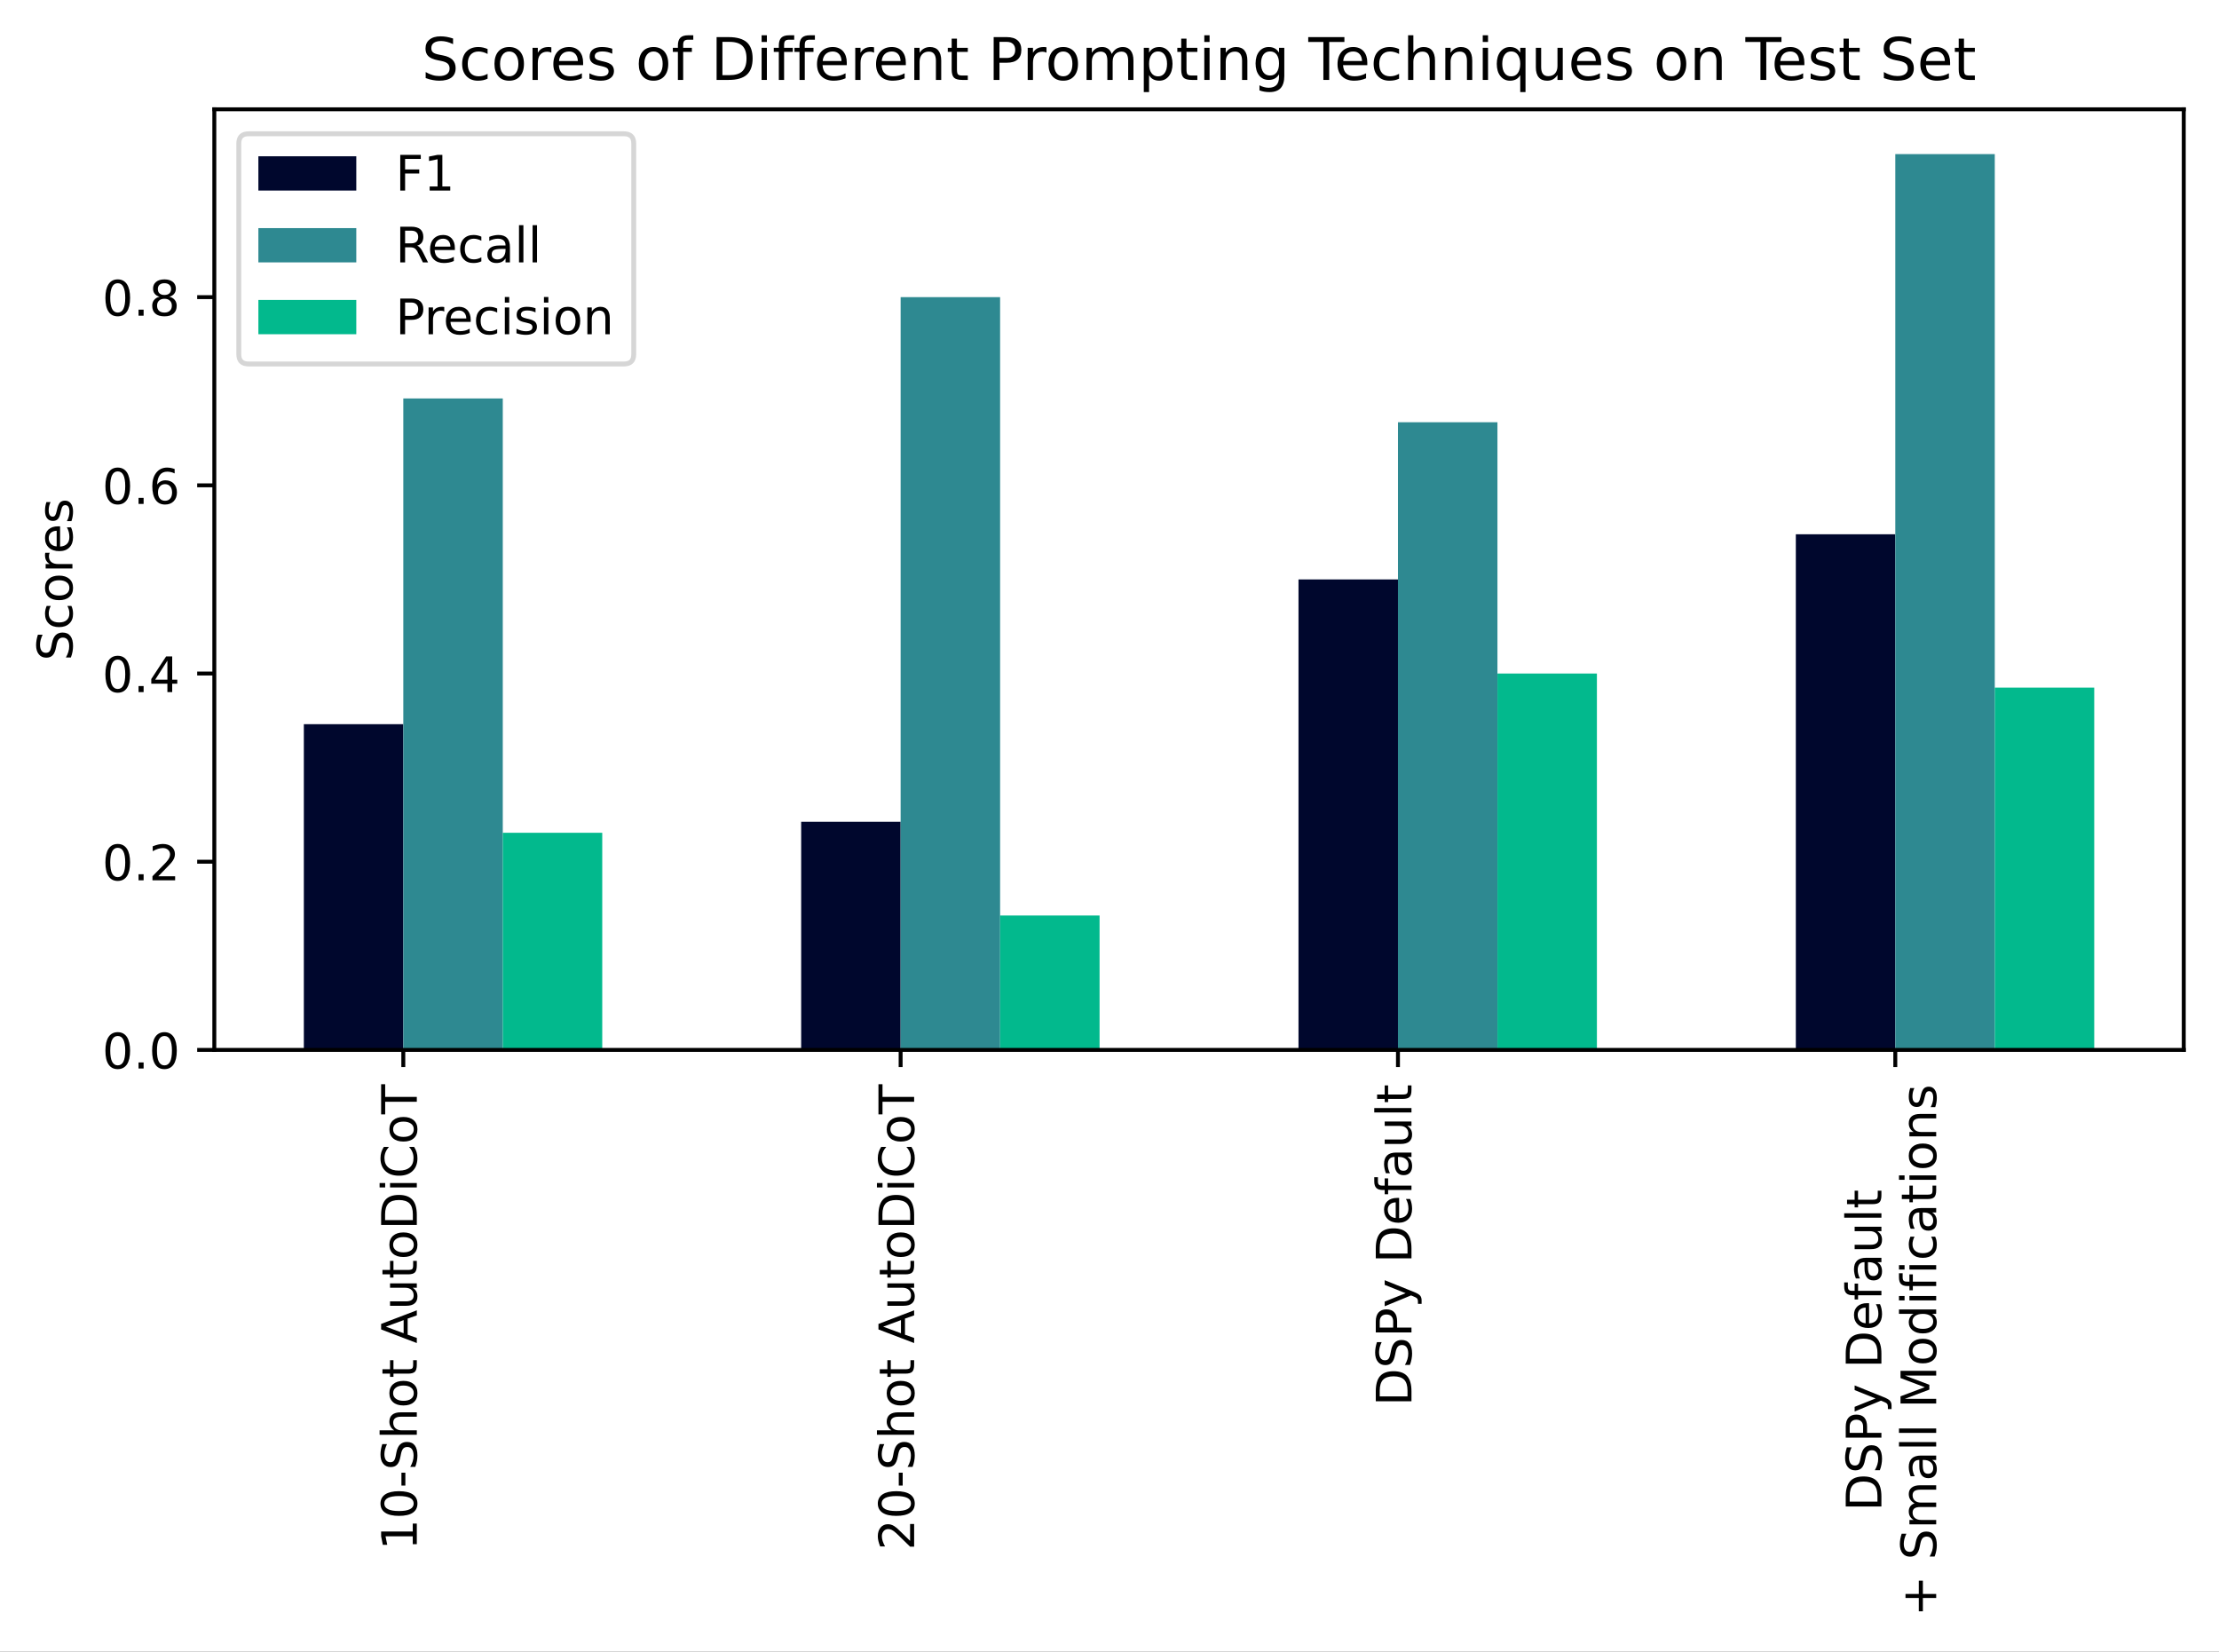 <?xml version="1.0" encoding="UTF-8"?>
<svg xmlns="http://www.w3.org/2000/svg" xmlns:xlink="http://www.w3.org/1999/xlink" width="453.258" height="337.354" viewBox="0 0 453.258 337.354">
<rect x="0" y="0" width="453.258" height="337.354" fill="#333333" stroke="none"/>
<defs>
<g>
<g id="glyph-0-0">
<path d="M -0.828 -1.238 L -0.828 -2.852 L -6.391 -2.852 L -6.039 -1.102 L -6.941 -1.102 L -7.289 -2.84 L -7.289 -3.828 L -0.828 -3.828 L -0.828 -5.441 L 0 -5.441 L 0 -1.238 Z M -0.828 -1.238 "/>
</g>
<g id="glyph-0-1">
<path d="M -6.641 -3.18 C -6.641 -2.672 -6.391 -2.289 -5.891 -2.031 C -5.391 -1.77 -4.641 -1.648 -3.641 -1.648 C -2.641 -1.648 -1.891 -1.77 -1.391 -2.031 C -0.891 -2.289 -0.641 -2.672 -0.641 -3.18 C -0.641 -3.691 -0.891 -4.07 -1.391 -4.328 C -1.891 -4.578 -2.641 -4.711 -3.641 -4.711 C -4.641 -4.711 -5.391 -4.578 -5.891 -4.328 C -6.391 -4.07 -6.641 -3.691 -6.641 -3.18 Z M -7.422 -3.18 C -7.422 -3.988 -7.09 -4.609 -6.449 -5.051 C -5.801 -5.48 -4.859 -5.699 -3.641 -5.699 C -2.41 -5.699 -1.469 -5.48 -0.828 -5.051 C -0.191 -4.609 0.129 -3.988 0.129 -3.172 C 0.129 -2.352 -0.191 -1.73 -0.828 -1.301 C -1.469 -0.871 -2.41 -0.66 -3.641 -0.66 C -4.859 -0.66 -5.801 -0.871 -6.449 -1.301 C -7.09 -1.73 -7.422 -2.359 -7.422 -3.18 Z M -7.422 -3.18 "/>
</g>
<g id="glyph-0-2">
<path d="M -3.141 -0.488 L -3.141 -3.121 L -2.34 -3.121 L -2.34 -0.488 Z M -3.141 -0.488 "/>
</g>
<g id="glyph-0-3">
<path d="M -7.051 -5.352 L -6.09 -5.352 C -6.27 -4.969 -6.398 -4.621 -6.488 -4.289 C -6.57 -3.949 -6.621 -3.629 -6.621 -3.328 C -6.621 -2.789 -6.512 -2.371 -6.309 -2.078 C -6.102 -1.789 -5.801 -1.648 -5.422 -1.648 C -5.102 -1.648 -4.852 -1.738 -4.691 -1.941 C -4.52 -2.129 -4.391 -2.5 -4.289 -3.039 L -4.172 -3.641 C -4.031 -4.371 -3.781 -4.91 -3.43 -5.262 C -3.07 -5.609 -2.602 -5.789 -2.012 -5.789 C -1.301 -5.789 -0.77 -5.551 -0.41 -5.078 C -0.051 -4.602 0.129 -3.91 0.129 -3 C 0.129 -2.648 0.09 -2.281 0.02 -1.891 C -0.051 -1.5 -0.16 -1.102 -0.32 -0.691 L -1.34 -0.691 C -1.109 -1.09 -0.941 -1.48 -0.828 -1.859 C -0.711 -2.238 -0.66 -2.621 -0.66 -3 C -0.66 -3.559 -0.77 -3.988 -0.988 -4.301 C -1.211 -4.602 -1.52 -4.762 -1.941 -4.762 C -2.301 -4.762 -2.578 -4.648 -2.781 -4.43 C -2.98 -4.211 -3.129 -3.852 -3.23 -3.352 L -3.352 -2.75 C -3.488 -2.012 -3.719 -1.48 -4.039 -1.148 C -4.352 -0.82 -4.781 -0.66 -5.34 -0.66 C -5.98 -0.66 -6.488 -0.879 -6.859 -1.34 C -7.23 -1.789 -7.422 -2.422 -7.422 -3.219 C -7.422 -3.559 -7.391 -3.898 -7.328 -4.262 C -7.27 -4.609 -7.172 -4.969 -7.051 -5.352 Z M -7.051 -5.352 "/>
</g>
<g id="glyph-0-4">
<path d="M -3.301 -5.488 L 0 -5.488 L 0 -4.59 L -3.27 -4.59 C -3.789 -4.59 -4.172 -4.48 -4.43 -4.281 C -4.691 -4.078 -4.82 -3.781 -4.82 -3.379 C -4.82 -2.891 -4.66 -2.512 -4.352 -2.23 C -4.039 -1.949 -3.621 -1.809 -3.09 -1.809 L 0 -1.809 L 0 -0.91 L -7.602 -0.91 L -7.602 -1.809 L -4.621 -1.809 C -4.941 -2.02 -5.191 -2.27 -5.352 -2.57 C -5.512 -2.859 -5.602 -3.199 -5.602 -3.578 C -5.602 -4.199 -5.398 -4.68 -5.012 -5 C -4.621 -5.32 -4.051 -5.488 -3.301 -5.488 Z M -3.301 -5.488 "/>
</g>
<g id="glyph-0-5">
<path d="M -4.84 -3.059 C -4.84 -2.578 -4.648 -2.199 -4.27 -1.922 C -3.891 -1.641 -3.379 -1.5 -2.73 -1.5 C -2.07 -1.5 -1.559 -1.629 -1.18 -1.91 C -0.801 -2.191 -0.621 -2.57 -0.621 -3.059 C -0.621 -3.539 -0.801 -3.922 -1.18 -4.199 C -1.559 -4.48 -2.07 -4.621 -2.73 -4.621 C -3.371 -4.621 -3.891 -4.48 -4.27 -4.199 C -4.648 -3.922 -4.84 -3.539 -4.84 -3.059 Z M -5.602 -3.059 C -5.602 -3.84 -5.34 -4.449 -4.84 -4.898 C -4.328 -5.34 -3.629 -5.57 -2.73 -5.57 C -1.828 -5.57 -1.129 -5.34 -0.629 -4.898 C -0.121 -4.449 0.129 -3.84 0.129 -3.059 C 0.129 -2.27 -0.121 -1.648 -0.629 -1.211 C -1.129 -0.77 -1.828 -0.551 -2.73 -0.551 C -3.629 -0.551 -4.328 -0.77 -4.84 -1.211 C -5.34 -1.648 -5.602 -2.27 -5.602 -3.059 Z M -5.602 -3.059 "/>
</g>
<g id="glyph-0-6">
<path d="M -7.02 -1.828 L -5.469 -1.828 L -5.469 -3.68 L -4.77 -3.68 L -4.77 -1.828 L -1.801 -1.828 C -1.352 -1.828 -1.059 -1.891 -0.941 -2.012 C -0.809 -2.129 -0.75 -2.379 -0.75 -2.762 L -0.75 -3.68 L 0 -3.68 L 0 -2.762 C 0 -2.059 -0.129 -1.578 -0.391 -1.32 C -0.648 -1.059 -1.121 -0.93 -1.801 -0.93 L -4.77 -0.93 L -4.77 -0.27 L -5.469 -0.27 L -5.469 -0.93 L -7.02 -0.93 Z M -7.02 -1.828 "/>
</g>
<g id="glyph-0-7">
</g>
<g id="glyph-0-8">
<path d="M -6.32 -3.422 L -2.691 -2.078 L -2.691 -4.762 Z M -7.289 -2.859 L -7.289 -3.98 L 0 -6.762 L 0 -5.73 L -1.871 -5.07 L -1.871 -1.781 L 0 -1.121 L 0 -0.078 Z M -7.289 -2.859 "/>
</g>
<g id="glyph-0-9">
<path d="M -2.16 -0.852 L -5.469 -0.852 L -5.469 -1.75 L -2.191 -1.75 C -1.672 -1.75 -1.289 -1.852 -1.031 -2.051 C -0.77 -2.25 -0.641 -2.551 -0.641 -2.961 C -0.641 -3.441 -0.789 -3.828 -1.102 -4.109 C -1.41 -4.391 -1.828 -4.531 -2.371 -4.531 L -5.469 -4.531 L -5.469 -5.43 L 0 -5.43 L 0 -4.531 L -0.84 -4.531 C -0.5 -4.309 -0.262 -4.051 -0.102 -3.77 C 0.051 -3.48 0.129 -3.148 0.129 -2.77 C 0.129 -2.141 -0.059 -1.66 -0.449 -1.34 C -0.828 -1.012 -1.398 -0.852 -2.16 -0.852 Z M -5.602 -3.109 Z M -5.602 -3.109 "/>
</g>
<g id="glyph-0-10">
<path d="M -6.48 -1.969 L -0.809 -1.969 L -0.809 -3.16 C -0.809 -4.16 -1.031 -4.898 -1.488 -5.371 C -1.949 -5.828 -2.672 -6.07 -3.648 -6.07 C -4.629 -6.07 -5.34 -5.828 -5.801 -5.371 C -6.25 -4.898 -6.48 -4.16 -6.48 -3.16 Z M -7.289 -0.98 L -7.289 -3.012 C -7.289 -4.422 -6.988 -5.461 -6.41 -6.121 C -5.82 -6.781 -4.898 -7.109 -3.648 -7.109 C -2.391 -7.109 -1.469 -6.77 -0.879 -6.109 C -0.289 -5.449 0 -4.41 0 -3.012 L 0 -0.98 Z M -7.289 -0.98 "/>
</g>
<g id="glyph-0-11">
<path d="M -5.469 -0.941 L -5.469 -1.84 L 0 -1.84 L 0 -0.941 Z M -7.602 -0.941 L -7.602 -1.84 L -6.461 -1.84 L -6.461 -0.941 Z M -7.602 -0.941 "/>
</g>
<g id="glyph-0-12">
<path d="M -6.73 -6.441 L -5.691 -6.441 C -5.988 -6.102 -6.219 -5.75 -6.379 -5.371 C -6.531 -4.988 -6.609 -4.602 -6.609 -4.18 C -6.609 -3.34 -6.352 -2.699 -5.84 -2.262 C -5.328 -1.82 -4.602 -1.602 -3.641 -1.602 C -2.68 -1.602 -1.941 -1.82 -1.43 -2.262 C -0.922 -2.699 -0.672 -3.34 -0.672 -4.18 C -0.672 -4.602 -0.738 -4.988 -0.898 -5.371 C -1.051 -5.75 -1.281 -6.102 -1.59 -6.441 L -0.559 -6.441 C -0.32 -6.09 -0.148 -5.719 -0.039 -5.34 C 0.07 -4.961 0.129 -4.551 0.129 -4.121 C 0.129 -3.02 -0.199 -2.148 -0.871 -1.512 C -1.539 -0.871 -2.461 -0.559 -3.641 -0.559 C -4.809 -0.559 -5.73 -0.871 -6.41 -1.512 C -7.078 -2.148 -7.422 -3.02 -7.422 -4.121 C -7.422 -4.559 -7.359 -4.969 -7.25 -5.352 C -7.129 -5.73 -6.961 -6.102 -6.73 -6.441 Z M -6.73 -6.441 "/>
</g>
<g id="glyph-0-13">
<path d="M -7.289 0.02 L -7.289 -6.141 L -6.461 -6.141 L -6.461 -3.551 L 0 -3.551 L 0 -2.559 L -6.461 -2.559 L -6.461 0.02 Z M -7.289 0.02 "/>
</g>
<g id="glyph-0-14">
<path d="M -0.828 -1.922 L -0.828 -5.359 L 0 -5.359 L 0 -0.73 L -0.828 -0.73 C -1.211 -1.102 -1.73 -1.609 -2.391 -2.262 C -3.039 -2.898 -3.461 -3.309 -3.648 -3.48 C -4 -3.801 -4.301 -4.02 -4.551 -4.141 C -4.789 -4.262 -5.039 -4.328 -5.281 -4.328 C -5.66 -4.328 -5.98 -4.191 -6.219 -3.922 C -6.461 -3.648 -6.59 -3.301 -6.59 -2.859 C -6.59 -2.551 -6.531 -2.219 -6.43 -1.879 C -6.32 -1.539 -6.16 -1.172 -5.941 -0.781 L -6.941 -0.781 C -7.102 -1.18 -7.219 -1.551 -7.301 -1.891 C -7.379 -2.23 -7.422 -2.551 -7.422 -2.84 C -7.422 -3.59 -7.23 -4.191 -6.852 -4.641 C -6.469 -5.09 -5.969 -5.32 -5.34 -5.32 C -5.039 -5.32 -4.75 -5.262 -4.488 -5.148 C -4.219 -5.039 -3.898 -4.84 -3.539 -4.539 C -3.441 -4.461 -3.172 -4.199 -2.719 -3.762 C -2.27 -3.32 -1.641 -2.711 -0.828 -1.922 Z M -0.828 -1.922 "/>
</g>
<g id="glyph-0-15">
<path d="M -6.48 -1.969 L -3.738 -1.969 L -3.738 -3.211 C -3.738 -3.672 -3.852 -4.02 -4.09 -4.27 C -4.328 -4.52 -4.672 -4.648 -5.109 -4.648 C -5.551 -4.648 -5.879 -4.52 -6.121 -4.27 C -6.359 -4.02 -6.48 -3.672 -6.48 -3.211 Z M -7.289 -0.98 L -7.289 -3.211 C -7.289 -4.02 -7.102 -4.641 -6.73 -5.059 C -6.359 -5.48 -5.82 -5.691 -5.109 -5.691 C -4.391 -5.691 -3.84 -5.48 -3.48 -5.059 C -3.109 -4.641 -2.93 -4.02 -2.93 -3.211 L -2.93 -1.969 L 0 -1.969 L 0 -0.98 Z M -7.289 -0.98 "/>
</g>
<g id="glyph-0-16">
<path d="M 0.5 -3.219 C 1.141 -2.961 1.57 -2.711 1.77 -2.469 C 1.969 -2.23 2.07 -1.91 2.07 -1.512 L 2.07 -0.789 L 1.32 -0.789 L 1.32 -1.32 C 1.32 -1.559 1.262 -1.75 1.141 -1.891 C 1.02 -2.031 0.75 -2.18 0.309 -2.352 L -0.09 -2.512 L -5.469 -0.301 L -5.469 -1.25 L -1.191 -2.961 L -5.469 -4.672 L -5.469 -5.621 Z M 0.5 -3.219 "/>
</g>
<g id="glyph-0-17">
<path d="M -2.961 -5.621 L -2.52 -5.621 L -2.52 -1.488 C -1.898 -1.531 -1.422 -1.711 -1.102 -2.051 C -0.781 -2.379 -0.621 -2.84 -0.621 -3.441 C -0.621 -3.781 -0.66 -4.121 -0.738 -4.441 C -0.82 -4.762 -0.949 -5.09 -1.129 -5.41 L -0.281 -5.41 C -0.141 -5.09 -0.031 -4.762 0.031 -4.422 C 0.09 -4.078 0.129 -3.73 0.129 -3.391 C 0.129 -2.512 -0.121 -1.82 -0.621 -1.309 C -1.121 -0.801 -1.809 -0.551 -2.68 -0.551 C -3.57 -0.551 -4.281 -0.789 -4.809 -1.27 C -5.328 -1.75 -5.602 -2.41 -5.602 -3.23 C -5.602 -3.969 -5.359 -4.551 -4.891 -4.98 C -4.41 -5.398 -3.77 -5.621 -2.961 -5.621 Z M -3.219 -4.719 C -3.711 -4.711 -4.102 -4.57 -4.398 -4.309 C -4.691 -4.039 -4.84 -3.68 -4.84 -3.238 C -4.84 -2.738 -4.691 -2.34 -4.41 -2.039 C -4.129 -1.738 -3.73 -1.559 -3.219 -1.52 Z M -3.219 -4.719 "/>
</g>
<g id="glyph-0-18">
<path d="M -7.602 -3.711 L -6.852 -3.711 L -6.852 -2.852 C -6.852 -2.531 -6.781 -2.301 -6.648 -2.18 C -6.52 -2.051 -6.289 -1.988 -5.949 -1.988 L -5.469 -1.988 L -5.469 -3.469 L -4.77 -3.469 L -4.77 -1.988 L 0 -1.988 L 0 -1.09 L -4.77 -1.09 L -4.77 -0.23 L -5.469 -0.23 L -5.469 -1.09 L -5.852 -1.09 C -6.449 -1.09 -6.898 -1.23 -7.18 -1.512 C -7.461 -1.789 -7.602 -2.238 -7.602 -2.859 Z M -7.602 -3.711 "/>
</g>
<g id="glyph-0-19">
<path d="M -2.75 -3.43 C -2.75 -2.699 -2.66 -2.199 -2.5 -1.922 C -2.328 -1.641 -2.051 -1.5 -1.648 -1.5 C -1.328 -1.5 -1.07 -1.602 -0.891 -1.809 C -0.699 -2.02 -0.609 -2.309 -0.609 -2.672 C -0.609 -3.172 -0.781 -3.57 -1.141 -3.871 C -1.488 -4.172 -1.961 -4.32 -2.551 -4.32 L -2.75 -4.32 Z M -3.121 -5.219 L 0 -5.219 L 0 -4.32 L -0.828 -4.32 C -0.488 -4.109 -0.25 -3.852 -0.102 -3.551 C 0.051 -3.25 0.129 -2.871 0.129 -2.43 C 0.129 -1.871 -0.02 -1.422 -0.328 -1.09 C -0.641 -0.762 -1.059 -0.602 -1.59 -0.602 C -2.199 -0.602 -2.66 -0.801 -2.98 -1.219 C -3.289 -1.629 -3.449 -2.238 -3.449 -3.059 L -3.449 -4.32 L -3.539 -4.32 C -3.949 -4.32 -4.27 -4.18 -4.5 -3.91 C -4.719 -3.641 -4.84 -3.262 -4.84 -2.77 C -4.84 -2.449 -4.801 -2.148 -4.719 -1.852 C -4.641 -1.551 -4.531 -1.27 -4.391 -1 L -5.219 -1 C -5.34 -1.32 -5.441 -1.641 -5.5 -1.949 C -5.559 -2.262 -5.602 -2.559 -5.602 -2.859 C -5.602 -3.648 -5.391 -4.238 -4.98 -4.629 C -4.57 -5.02 -3.949 -5.219 -3.121 -5.219 Z M -3.121 -5.219 "/>
</g>
<g id="glyph-0-20">
<path d="M -7.602 -0.941 L -7.602 -1.84 L 0 -1.84 L 0 -0.941 Z M -7.602 -0.941 "/>
</g>
<g id="glyph-0-21">
<path d="M -6.27 -4.602 L -3.551 -4.602 L -3.551 -7.32 L -2.719 -7.32 L -2.719 -4.602 L 0 -4.602 L 0 -3.781 L -2.719 -3.781 L -2.719 -1.059 L -3.551 -1.059 L -3.551 -3.781 L -6.27 -3.781 Z M -6.27 -4.602 "/>
</g>
<g id="glyph-0-22">
<path d="M -4.422 -5.199 C -4.82 -5.422 -5.109 -5.691 -5.309 -6 C -5.5 -6.309 -5.602 -6.68 -5.602 -7.109 C -5.602 -7.672 -5.398 -8.109 -5 -8.422 C -4.602 -8.73 -4.031 -8.891 -3.301 -8.891 L 0 -8.891 L 0 -7.988 L -3.27 -7.988 C -3.789 -7.988 -4.18 -7.891 -4.441 -7.711 C -4.691 -7.52 -4.82 -7.238 -4.82 -6.859 C -4.82 -6.391 -4.66 -6.02 -4.352 -5.75 C -4.039 -5.48 -3.621 -5.352 -3.09 -5.352 L 0 -5.352 L 0 -4.449 L -3.27 -4.449 C -3.789 -4.449 -4.18 -4.352 -4.441 -4.172 C -4.691 -3.98 -4.82 -3.691 -4.82 -3.309 C -4.82 -2.852 -4.66 -2.48 -4.352 -2.211 C -4.039 -1.941 -3.621 -1.809 -3.09 -1.809 L 0 -1.809 L 0 -0.91 L -5.469 -0.91 L -5.469 -1.809 L -4.621 -1.809 C -4.949 -2.012 -5.199 -2.262 -5.359 -2.551 C -5.52 -2.828 -5.602 -3.172 -5.602 -3.57 C -5.602 -3.969 -5.5 -4.301 -5.301 -4.578 C -5.102 -4.859 -4.801 -5.059 -4.422 -5.199 Z M -4.422 -5.199 "/>
</g>
<g id="glyph-0-23">
<path d="M -7.289 -0.98 L -7.289 -2.449 L -2.328 -4.309 L -7.289 -6.18 L -7.289 -7.648 L 0 -7.648 L 0 -6.691 L -6.398 -6.691 L -1.398 -4.809 L -1.398 -3.82 L -6.398 -1.941 L 0 -1.941 L 0 -0.98 Z M -7.289 -0.98 "/>
</g>
<g id="glyph-0-24">
<path d="M -4.641 -4.539 L -7.602 -4.539 L -7.602 -5.441 L 0 -5.441 L 0 -4.539 L -0.82 -4.539 C -0.488 -4.352 -0.25 -4.109 -0.102 -3.82 C 0.051 -3.531 0.129 -3.191 0.129 -2.789 C 0.129 -2.129 -0.129 -1.59 -0.648 -1.172 C -1.172 -0.75 -1.871 -0.551 -2.73 -0.551 C -3.59 -0.551 -4.281 -0.75 -4.809 -1.172 C -5.328 -1.59 -5.602 -2.129 -5.602 -2.789 C -5.602 -3.191 -5.52 -3.531 -5.359 -3.82 C -5.199 -4.109 -4.961 -4.352 -4.641 -4.539 Z M -2.73 -1.48 C -2.07 -1.48 -1.551 -1.609 -1.172 -1.879 C -0.789 -2.148 -0.609 -2.52 -0.609 -3 C -0.609 -3.48 -0.789 -3.852 -1.172 -4.129 C -1.551 -4.398 -2.07 -4.539 -2.73 -4.539 C -3.391 -4.539 -3.898 -4.398 -4.281 -4.129 C -4.66 -3.852 -4.852 -3.48 -4.852 -3 C -4.852 -2.52 -4.66 -2.148 -4.281 -1.879 C -3.898 -1.609 -3.391 -1.48 -2.73 -1.48 Z M -2.73 -1.48 "/>
</g>
<g id="glyph-0-25">
<path d="M -5.262 -4.879 L -4.422 -4.879 C -4.559 -4.621 -4.66 -4.371 -4.73 -4.109 C -4.801 -3.852 -4.84 -3.602 -4.84 -3.34 C -4.84 -2.762 -4.648 -2.301 -4.281 -1.98 C -3.91 -1.66 -3.391 -1.5 -2.73 -1.5 C -2.059 -1.5 -1.539 -1.66 -1.172 -1.98 C -0.801 -2.301 -0.621 -2.762 -0.621 -3.34 C -0.621 -3.602 -0.648 -3.852 -0.719 -4.109 C -0.789 -4.371 -0.898 -4.621 -1.039 -4.879 L -0.211 -4.879 C -0.09 -4.621 0 -4.359 0.051 -4.102 C 0.102 -3.828 0.129 -3.539 0.129 -3.238 C 0.129 -2.422 -0.121 -1.762 -0.641 -1.281 C -1.148 -0.789 -1.852 -0.551 -2.73 -0.551 C -3.621 -0.551 -4.32 -0.789 -4.828 -1.281 C -5.34 -1.77 -5.602 -2.441 -5.602 -3.301 C -5.602 -3.578 -5.57 -3.852 -5.512 -4.109 C -5.449 -4.371 -5.371 -4.629 -5.262 -4.879 Z M -5.262 -4.879 "/>
</g>
<g id="glyph-0-26">
<path d="M -3.301 -5.488 L 0 -5.488 L 0 -4.59 L -3.27 -4.59 C -3.789 -4.59 -4.172 -4.48 -4.43 -4.281 C -4.691 -4.078 -4.82 -3.781 -4.82 -3.379 C -4.82 -2.891 -4.66 -2.512 -4.352 -2.23 C -4.039 -1.949 -3.621 -1.809 -3.09 -1.809 L 0 -1.809 L 0 -0.91 L -5.469 -0.91 L -5.469 -1.809 L -4.621 -1.809 C -4.941 -2.02 -5.191 -2.27 -5.352 -2.57 C -5.512 -2.859 -5.602 -3.199 -5.602 -3.578 C -5.602 -4.199 -5.398 -4.68 -5.012 -5 C -4.621 -5.32 -4.051 -5.488 -3.301 -5.488 Z M -3.301 -5.488 "/>
</g>
<g id="glyph-0-27">
<path d="M -5.309 -4.43 L -4.461 -4.43 C -4.578 -4.172 -4.68 -3.91 -4.75 -3.641 C -4.809 -3.359 -4.852 -3.078 -4.852 -2.789 C -4.852 -2.34 -4.781 -2 -4.641 -1.781 C -4.5 -1.559 -4.301 -1.449 -4.031 -1.449 C -3.82 -1.449 -3.66 -1.531 -3.539 -1.691 C -3.422 -1.852 -3.301 -2.172 -3.199 -2.648 L -3.129 -2.961 C -2.988 -3.602 -2.789 -4.051 -2.551 -4.32 C -2.301 -4.578 -1.949 -4.719 -1.512 -4.719 C -1 -4.719 -0.602 -4.52 -0.309 -4.121 C -0.012 -3.719 0.129 -3.16 0.129 -2.461 C 0.129 -2.16 0.102 -1.859 0.051 -1.539 C 0 -1.219 -0.078 -0.891 -0.199 -0.539 L -1.129 -0.539 C -0.949 -0.871 -0.82 -1.199 -0.738 -1.52 C -0.648 -1.84 -0.609 -2.16 -0.609 -2.48 C -0.609 -2.898 -0.68 -3.23 -0.82 -3.461 C -0.961 -3.68 -1.172 -3.801 -1.441 -3.801 C -1.68 -3.801 -1.871 -3.711 -2 -3.551 C -2.129 -3.391 -2.262 -3.031 -2.379 -2.469 L -2.449 -2.16 C -2.57 -1.602 -2.75 -1.191 -2.988 -0.949 C -3.23 -0.699 -3.559 -0.578 -3.988 -0.578 C -4.5 -0.578 -4.898 -0.762 -5.18 -1.121 C -5.461 -1.48 -5.602 -2 -5.602 -2.68 C -5.602 -3.012 -5.57 -3.32 -5.52 -3.621 C -5.469 -3.91 -5.398 -4.18 -5.309 -4.43 Z M -5.309 -4.43 "/>
</g>
<g id="glyph-0-28">
<path d="M -4.629 -4.109 C -4.691 -4.012 -4.73 -3.898 -4.762 -3.781 C -4.781 -3.66 -4.801 -3.531 -4.801 -3.391 C -4.801 -2.879 -4.629 -2.488 -4.301 -2.219 C -3.969 -1.941 -3.5 -1.809 -2.879 -1.809 L 0 -1.809 L 0 -0.91 L -5.469 -0.91 L -5.469 -1.809 L -4.621 -1.809 C -4.949 -1.988 -5.199 -2.238 -5.359 -2.539 C -5.52 -2.84 -5.602 -3.211 -5.602 -3.648 C -5.602 -3.711 -5.59 -3.781 -5.59 -3.859 C -5.578 -3.93 -5.57 -4.012 -5.551 -4.109 Z M -4.629 -4.109 "/>
</g>
<g id="glyph-1-0">
<path d="M 3.18 -6.641 C 2.672 -6.641 2.289 -6.391 2.031 -5.891 C 1.77 -5.391 1.648 -4.641 1.648 -3.641 C 1.648 -2.641 1.77 -1.891 2.031 -1.391 C 2.289 -0.891 2.672 -0.641 3.18 -0.641 C 3.691 -0.641 4.07 -0.891 4.328 -1.391 C 4.578 -1.891 4.711 -2.641 4.711 -3.641 C 4.711 -4.641 4.578 -5.391 4.328 -5.891 C 4.07 -6.391 3.691 -6.641 3.18 -6.641 Z M 3.18 -7.422 C 3.988 -7.422 4.609 -7.09 5.051 -6.449 C 5.48 -5.801 5.699 -4.859 5.699 -3.641 C 5.699 -2.41 5.48 -1.469 5.051 -0.828 C 4.609 -0.191 3.988 0.129 3.172 0.129 C 2.352 0.129 1.73 -0.191 1.301 -0.828 C 0.871 -1.469 0.66 -2.41 0.66 -3.641 C 0.66 -4.859 0.871 -5.801 1.301 -6.449 C 1.73 -7.09 2.359 -7.422 3.18 -7.422 Z M 3.18 -7.422 "/>
</g>
<g id="glyph-1-1">
<path d="M 1.07 -1.238 L 2.102 -1.238 L 2.102 0 L 1.07 0 Z M 1.07 -1.238 "/>
</g>
<g id="glyph-1-2">
<path d="M 1.922 -0.828 L 5.359 -0.828 L 5.359 0 L 0.73 0 L 0.73 -0.828 C 1.102 -1.211 1.609 -1.73 2.262 -2.391 C 2.898 -3.039 3.309 -3.461 3.48 -3.648 C 3.801 -4 4.02 -4.301 4.141 -4.551 C 4.262 -4.789 4.328 -5.039 4.328 -5.281 C 4.328 -5.66 4.191 -5.98 3.922 -6.219 C 3.648 -6.461 3.301 -6.59 2.859 -6.59 C 2.551 -6.59 2.219 -6.531 1.879 -6.43 C 1.539 -6.32 1.172 -6.16 0.781 -5.941 L 0.781 -6.941 C 1.18 -7.102 1.551 -7.219 1.891 -7.301 C 2.23 -7.379 2.551 -7.422 2.84 -7.422 C 3.59 -7.422 4.191 -7.23 4.641 -6.852 C 5.09 -6.469 5.32 -5.969 5.32 -5.34 C 5.32 -5.039 5.262 -4.75 5.148 -4.488 C 5.039 -4.219 4.84 -3.898 4.539 -3.539 C 4.461 -3.441 4.199 -3.172 3.762 -2.719 C 3.32 -2.27 2.711 -1.641 1.922 -0.828 Z M 1.922 -0.828 "/>
</g>
<g id="glyph-1-3">
<path d="M 3.781 -6.43 L 1.289 -2.539 L 3.781 -2.539 Z M 3.52 -7.289 L 4.762 -7.289 L 4.762 -2.539 L 5.801 -2.539 L 5.801 -1.719 L 4.762 -1.719 L 4.762 0 L 3.781 0 L 3.781 -1.719 L 0.488 -1.719 L 0.488 -2.672 Z M 3.52 -7.289 "/>
</g>
<g id="glyph-1-4">
<path d="M 3.301 -4.039 C 2.859 -4.039 2.512 -3.879 2.25 -3.578 C 1.988 -3.281 1.859 -2.859 1.859 -2.34 C 1.859 -1.809 1.988 -1.391 2.25 -1.09 C 2.512 -0.789 2.859 -0.641 3.301 -0.641 C 3.738 -0.641 4.09 -0.789 4.352 -1.09 C 4.609 -1.391 4.738 -1.809 4.738 -2.34 C 4.738 -2.859 4.609 -3.281 4.352 -3.578 C 4.09 -3.879 3.738 -4.039 3.301 -4.039 Z M 5.262 -7.129 L 5.262 -6.23 C 5.012 -6.352 4.762 -6.441 4.512 -6.5 C 4.25 -6.559 4 -6.59 3.762 -6.59 C 3.102 -6.59 2.602 -6.371 2.262 -5.93 C 1.922 -5.488 1.719 -4.82 1.68 -3.941 C 1.871 -4.219 2.109 -4.441 2.398 -4.59 C 2.691 -4.738 3.012 -4.82 3.359 -4.82 C 4.09 -4.82 4.672 -4.59 5.09 -4.148 C 5.512 -3.711 5.73 -3.102 5.73 -2.34 C 5.73 -1.59 5.5 -0.988 5.059 -0.539 C 4.621 -0.09 4.031 0.129 3.301 0.129 C 2.461 0.129 1.809 -0.191 1.371 -0.828 C 0.922 -1.469 0.699 -2.41 0.699 -3.641 C 0.699 -4.789 0.969 -5.711 1.52 -6.391 C 2.059 -7.07 2.801 -7.422 3.719 -7.422 C 3.961 -7.422 4.211 -7.391 4.469 -7.352 C 4.719 -7.301 4.98 -7.23 5.262 -7.129 Z M 5.262 -7.129 "/>
</g>
<g id="glyph-1-5">
<path d="M 3.18 -3.461 C 2.711 -3.461 2.34 -3.328 2.07 -3.078 C 1.801 -2.828 1.672 -2.488 1.672 -2.051 C 1.672 -1.609 1.801 -1.262 2.07 -1.012 C 2.34 -0.762 2.711 -0.641 3.18 -0.641 C 3.641 -0.641 4.012 -0.762 4.281 -1.02 C 4.551 -1.27 4.691 -1.609 4.691 -2.051 C 4.691 -2.488 4.551 -2.828 4.289 -3.078 C 4.02 -3.328 3.648 -3.461 3.18 -3.461 Z M 2.191 -3.879 C 1.77 -3.98 1.441 -4.18 1.199 -4.469 C 0.961 -4.762 0.852 -5.109 0.852 -5.531 C 0.852 -6.109 1.051 -6.57 1.469 -6.91 C 1.879 -7.25 2.449 -7.422 3.18 -7.422 C 3.898 -7.422 4.469 -7.25 4.891 -6.91 C 5.301 -6.57 5.512 -6.109 5.512 -5.531 C 5.512 -5.109 5.391 -4.762 5.148 -4.469 C 4.91 -4.18 4.59 -3.98 4.172 -3.879 C 4.641 -3.77 5.012 -3.551 5.281 -3.23 C 5.539 -2.91 5.68 -2.512 5.68 -2.051 C 5.68 -1.34 5.461 -0.801 5.031 -0.43 C 4.59 -0.051 3.969 0.129 3.172 0.129 C 2.371 0.129 1.75 -0.051 1.32 -0.43 C 0.891 -0.801 0.68 -1.34 0.68 -2.051 C 0.68 -2.512 0.809 -2.91 1.078 -3.23 C 1.34 -3.551 1.711 -3.77 2.191 -3.879 Z M 1.828 -5.441 C 1.828 -5.059 1.941 -4.762 2.18 -4.551 C 2.422 -4.34 2.75 -4.238 3.18 -4.238 C 3.602 -4.238 3.93 -4.34 4.172 -4.551 C 4.41 -4.762 4.531 -5.059 4.531 -5.441 C 4.531 -5.82 4.41 -6.109 4.172 -6.32 C 3.93 -6.531 3.602 -6.641 3.18 -6.641 C 2.75 -6.641 2.422 -6.531 2.18 -6.32 C 1.941 -6.109 1.828 -5.82 1.828 -5.441 Z M 1.828 -5.441 "/>
</g>
<g id="glyph-1-6">
<path d="M 0.98 -7.289 L 5.172 -7.289 L 5.172 -6.461 L 1.969 -6.461 L 1.969 -4.309 L 4.859 -4.309 L 4.859 -3.48 L 1.969 -3.48 L 1.969 0 L 0.98 0 Z M 0.98 -7.289 "/>
</g>
<g id="glyph-1-7">
<path d="M 1.238 -0.828 L 2.852 -0.828 L 2.852 -6.391 L 1.102 -6.039 L 1.102 -6.941 L 2.84 -7.289 L 3.828 -7.289 L 3.828 -0.828 L 5.441 -0.828 L 5.441 0 L 1.238 0 Z M 1.238 -0.828 "/>
</g>
<g id="glyph-1-8">
<path d="M 4.441 -3.422 C 4.648 -3.34 4.859 -3.191 5.059 -2.961 C 5.262 -2.719 5.461 -2.398 5.66 -1.988 L 6.66 0 L 5.602 0 L 4.672 -1.871 C 4.43 -2.352 4.191 -2.68 3.969 -2.84 C 3.738 -3 3.43 -3.078 3.039 -3.078 L 1.969 -3.078 L 1.969 0 L 0.98 0 L 0.98 -7.289 L 3.211 -7.289 C 4.039 -7.289 4.66 -7.109 5.07 -6.77 C 5.48 -6.422 5.691 -5.891 5.691 -5.191 C 5.691 -4.73 5.578 -4.34 5.371 -4.039 C 5.148 -3.738 4.84 -3.531 4.441 -3.422 Z M 1.969 -6.48 L 1.969 -3.891 L 3.211 -3.891 C 3.68 -3.891 4.039 -4 4.281 -4.219 C 4.52 -4.441 4.648 -4.762 4.648 -5.191 C 4.648 -5.609 4.52 -5.93 4.281 -6.148 C 4.039 -6.371 3.68 -6.48 3.211 -6.48 Z M 1.969 -6.48 "/>
</g>
<g id="glyph-1-9">
<path d="M 5.621 -2.961 L 5.621 -2.52 L 1.488 -2.52 C 1.531 -1.898 1.711 -1.422 2.051 -1.102 C 2.379 -0.781 2.84 -0.621 3.441 -0.621 C 3.781 -0.621 4.121 -0.66 4.441 -0.738 C 4.762 -0.82 5.09 -0.949 5.41 -1.129 L 5.41 -0.281 C 5.09 -0.141 4.762 -0.031 4.422 0.031 C 4.078 0.09 3.73 0.129 3.391 0.129 C 2.512 0.129 1.82 -0.121 1.309 -0.621 C 0.801 -1.121 0.551 -1.809 0.551 -2.68 C 0.551 -3.57 0.789 -4.281 1.27 -4.809 C 1.75 -5.328 2.41 -5.602 3.23 -5.602 C 3.969 -5.602 4.551 -5.359 4.98 -4.891 C 5.398 -4.41 5.621 -3.77 5.621 -2.961 Z M 4.719 -3.219 C 4.711 -3.711 4.57 -4.102 4.309 -4.398 C 4.039 -4.691 3.68 -4.84 3.238 -4.84 C 2.738 -4.84 2.34 -4.691 2.039 -4.41 C 1.738 -4.129 1.559 -3.73 1.52 -3.219 Z M 4.719 -3.219 "/>
</g>
<g id="glyph-1-10">
<path d="M 4.879 -5.262 L 4.879 -4.422 C 4.621 -4.559 4.371 -4.66 4.109 -4.73 C 3.852 -4.801 3.602 -4.84 3.34 -4.84 C 2.762 -4.84 2.301 -4.648 1.98 -4.281 C 1.66 -3.91 1.5 -3.391 1.5 -2.73 C 1.5 -2.059 1.66 -1.539 1.98 -1.172 C 2.301 -0.801 2.762 -0.621 3.34 -0.621 C 3.602 -0.621 3.852 -0.648 4.109 -0.719 C 4.371 -0.789 4.621 -0.898 4.879 -1.039 L 4.879 -0.211 C 4.621 -0.09 4.359 0 4.102 0.051 C 3.828 0.102 3.539 0.129 3.238 0.129 C 2.422 0.129 1.762 -0.121 1.281 -0.641 C 0.789 -1.148 0.551 -1.852 0.551 -2.73 C 0.551 -3.621 0.789 -4.32 1.281 -4.828 C 1.77 -5.34 2.441 -5.602 3.301 -5.602 C 3.578 -5.602 3.852 -5.57 4.109 -5.512 C 4.371 -5.449 4.629 -5.371 4.879 -5.262 Z M 4.879 -5.262 "/>
</g>
<g id="glyph-1-11">
<path d="M 3.43 -2.75 C 2.699 -2.75 2.199 -2.66 1.922 -2.5 C 1.641 -2.328 1.5 -2.051 1.5 -1.648 C 1.5 -1.328 1.602 -1.07 1.809 -0.891 C 2.02 -0.699 2.309 -0.609 2.672 -0.609 C 3.172 -0.609 3.57 -0.781 3.871 -1.141 C 4.172 -1.488 4.32 -1.961 4.32 -2.551 L 4.32 -2.75 Z M 5.219 -3.121 L 5.219 0 L 4.32 0 L 4.32 -0.828 C 4.109 -0.488 3.852 -0.25 3.551 -0.102 C 3.25 0.051 2.871 0.129 2.43 0.129 C 1.871 0.129 1.422 -0.02 1.09 -0.328 C 0.762 -0.641 0.602 -1.059 0.602 -1.59 C 0.602 -2.199 0.801 -2.66 1.219 -2.98 C 1.629 -3.289 2.238 -3.449 3.059 -3.449 L 4.32 -3.449 L 4.32 -3.539 C 4.32 -3.949 4.18 -4.27 3.91 -4.5 C 3.641 -4.719 3.262 -4.84 2.77 -4.84 C 2.449 -4.84 2.148 -4.801 1.852 -4.719 C 1.551 -4.641 1.27 -4.531 1 -4.391 L 1 -5.219 C 1.32 -5.34 1.641 -5.441 1.949 -5.5 C 2.262 -5.559 2.559 -5.602 2.859 -5.602 C 3.648 -5.602 4.238 -5.391 4.629 -4.98 C 5.02 -4.57 5.219 -3.949 5.219 -3.121 Z M 5.219 -3.121 "/>
</g>
<g id="glyph-1-12">
<path d="M 0.941 -7.602 L 1.84 -7.602 L 1.84 0 L 0.941 0 Z M 0.941 -7.602 "/>
</g>
<g id="glyph-1-13">
<path d="M 1.969 -6.48 L 1.969 -3.738 L 3.211 -3.738 C 3.672 -3.738 4.02 -3.852 4.27 -4.09 C 4.52 -4.328 4.648 -4.672 4.648 -5.109 C 4.648 -5.551 4.52 -5.879 4.27 -6.121 C 4.02 -6.359 3.672 -6.48 3.211 -6.48 Z M 0.98 -7.289 L 3.211 -7.289 C 4.02 -7.289 4.641 -7.102 5.059 -6.73 C 5.48 -6.359 5.691 -5.82 5.691 -5.109 C 5.691 -4.391 5.48 -3.84 5.059 -3.48 C 4.641 -3.109 4.02 -2.93 3.211 -2.93 L 1.969 -2.93 L 1.969 0 L 0.98 0 Z M 0.98 -7.289 "/>
</g>
<g id="glyph-1-14">
<path d="M 4.109 -4.629 C 4.012 -4.691 3.898 -4.73 3.781 -4.762 C 3.66 -4.781 3.531 -4.801 3.391 -4.801 C 2.879 -4.801 2.488 -4.629 2.219 -4.301 C 1.941 -3.969 1.809 -3.5 1.809 -2.879 L 1.809 0 L 0.91 0 L 0.91 -5.469 L 1.809 -5.469 L 1.809 -4.621 C 1.988 -4.949 2.238 -5.199 2.539 -5.359 C 2.84 -5.52 3.211 -5.602 3.648 -5.602 C 3.711 -5.602 3.781 -5.59 3.859 -5.59 C 3.93 -5.578 4.012 -5.57 4.109 -5.551 Z M 4.109 -4.629 "/>
</g>
<g id="glyph-1-15">
<path d="M 0.941 -5.469 L 1.84 -5.469 L 1.84 0 L 0.941 0 Z M 0.941 -7.602 L 1.84 -7.602 L 1.84 -6.461 L 0.941 -6.461 Z M 0.941 -7.602 "/>
</g>
<g id="glyph-1-16">
<path d="M 4.43 -5.309 L 4.43 -4.461 C 4.172 -4.578 3.91 -4.68 3.641 -4.75 C 3.359 -4.809 3.078 -4.852 2.789 -4.852 C 2.34 -4.852 2 -4.781 1.781 -4.641 C 1.559 -4.5 1.449 -4.301 1.449 -4.031 C 1.449 -3.82 1.531 -3.66 1.691 -3.539 C 1.852 -3.422 2.172 -3.301 2.648 -3.199 L 2.961 -3.129 C 3.602 -2.988 4.051 -2.789 4.32 -2.551 C 4.578 -2.301 4.719 -1.949 4.719 -1.512 C 4.719 -1 4.52 -0.602 4.121 -0.309 C 3.719 -0.012 3.16 0.129 2.461 0.129 C 2.16 0.129 1.859 0.102 1.539 0.051 C 1.219 0 0.891 -0.078 0.539 -0.199 L 0.539 -1.129 C 0.871 -0.949 1.199 -0.82 1.52 -0.738 C 1.84 -0.648 2.16 -0.609 2.48 -0.609 C 2.898 -0.609 3.23 -0.68 3.461 -0.82 C 3.68 -0.961 3.801 -1.172 3.801 -1.441 C 3.801 -1.68 3.711 -1.871 3.551 -2 C 3.391 -2.129 3.031 -2.262 2.469 -2.379 L 2.16 -2.449 C 1.602 -2.57 1.191 -2.75 0.949 -2.988 C 0.699 -3.23 0.578 -3.559 0.578 -3.988 C 0.578 -4.5 0.762 -4.898 1.121 -5.18 C 1.48 -5.461 2 -5.602 2.68 -5.602 C 3.012 -5.602 3.32 -5.57 3.621 -5.52 C 3.91 -5.469 4.18 -5.398 4.43 -5.309 Z M 4.43 -5.309 "/>
</g>
<g id="glyph-1-17">
<path d="M 3.059 -4.84 C 2.578 -4.84 2.199 -4.648 1.922 -4.27 C 1.641 -3.891 1.5 -3.379 1.5 -2.73 C 1.5 -2.07 1.629 -1.559 1.91 -1.18 C 2.191 -0.801 2.57 -0.621 3.059 -0.621 C 3.539 -0.621 3.922 -0.801 4.199 -1.18 C 4.48 -1.559 4.621 -2.07 4.621 -2.73 C 4.621 -3.371 4.48 -3.891 4.199 -4.27 C 3.922 -4.648 3.539 -4.84 3.059 -4.84 Z M 3.059 -5.602 C 3.84 -5.602 4.449 -5.34 4.898 -4.84 C 5.34 -4.328 5.57 -3.629 5.57 -2.73 C 5.57 -1.828 5.34 -1.129 4.898 -0.629 C 4.449 -0.121 3.84 0.129 3.059 0.129 C 2.27 0.129 1.648 -0.121 1.211 -0.629 C 0.77 -1.129 0.551 -1.828 0.551 -2.73 C 0.551 -3.629 0.77 -4.328 1.211 -4.84 C 1.648 -5.34 2.27 -5.602 3.059 -5.602 Z M 3.059 -5.602 "/>
</g>
<g id="glyph-1-18">
<path d="M 5.488 -3.301 L 5.488 0 L 4.59 0 L 4.59 -3.27 C 4.59 -3.789 4.48 -4.172 4.281 -4.43 C 4.078 -4.691 3.781 -4.82 3.379 -4.82 C 2.891 -4.82 2.512 -4.66 2.23 -4.352 C 1.949 -4.039 1.809 -3.621 1.809 -3.09 L 1.809 0 L 0.91 0 L 0.91 -5.469 L 1.809 -5.469 L 1.809 -4.621 C 2.02 -4.941 2.27 -5.191 2.57 -5.352 C 2.859 -5.512 3.199 -5.602 3.578 -5.602 C 4.199 -5.602 4.68 -5.398 5 -5.012 C 5.32 -4.621 5.488 -4.051 5.488 -3.301 Z M 5.488 -3.301 "/>
</g>
<g id="glyph-2-0">
<path d="M 6.422 -8.461 L 6.422 -7.309 C 5.965 -7.523 5.543 -7.68 5.148 -7.789 C 4.738 -7.883 4.355 -7.945 3.996 -7.945 C 3.348 -7.945 2.844 -7.812 2.496 -7.57 C 2.148 -7.32 1.98 -6.961 1.98 -6.504 C 1.98 -6.121 2.09 -5.82 2.328 -5.629 C 2.555 -5.426 3 -5.27 3.648 -5.148 L 4.367 -5.004 C 5.242 -4.836 5.891 -4.535 6.312 -4.117 C 6.73 -3.684 6.949 -3.121 6.949 -2.41 C 6.949 -1.559 6.66 -0.926 6.098 -0.492 C 5.52 -0.059 4.691 0.156 3.602 0.156 C 3.18 0.156 2.734 0.109 2.27 0.023 C 1.801 -0.059 1.32 -0.191 0.828 -0.383 L 0.828 -1.609 C 1.309 -1.332 1.777 -1.129 2.23 -0.996 C 2.688 -0.852 3.145 -0.793 3.602 -0.793 C 4.273 -0.793 4.789 -0.926 5.16 -1.188 C 5.52 -1.453 5.711 -1.824 5.711 -2.328 C 5.711 -2.762 5.578 -3.098 5.316 -3.336 C 5.051 -3.574 4.621 -3.758 4.02 -3.875 L 3.301 -4.02 C 2.41 -4.188 1.777 -4.465 1.379 -4.848 C 0.984 -5.219 0.793 -5.734 0.793 -6.406 C 0.793 -7.176 1.055 -7.789 1.609 -8.23 C 2.148 -8.676 2.902 -8.902 3.863 -8.902 C 4.273 -8.902 4.68 -8.867 5.113 -8.797 C 5.531 -8.723 5.965 -8.605 6.422 -8.461 Z M 6.422 -8.461 "/>
</g>
<g id="glyph-2-1">
<path d="M 5.855 -6.312 L 5.855 -5.305 C 5.543 -5.473 5.242 -5.594 4.934 -5.676 C 4.621 -5.762 4.32 -5.809 4.008 -5.809 C 3.312 -5.809 2.762 -5.578 2.375 -5.137 C 1.992 -4.691 1.801 -4.066 1.801 -3.277 C 1.801 -2.473 1.992 -1.848 2.375 -1.402 C 2.762 -0.961 3.312 -0.742 4.008 -0.742 C 4.32 -0.742 4.621 -0.781 4.934 -0.863 C 5.242 -0.949 5.543 -1.078 5.855 -1.246 L 5.855 -0.254 C 5.543 -0.109 5.23 0 4.922 0.059 C 4.598 0.121 4.246 0.156 3.887 0.156 C 2.902 0.156 2.113 -0.145 1.535 -0.77 C 0.949 -1.379 0.66 -2.219 0.66 -3.277 C 0.66 -4.344 0.949 -5.184 1.535 -5.797 C 2.125 -6.406 2.93 -6.719 3.961 -6.719 C 4.297 -6.719 4.621 -6.684 4.934 -6.613 C 5.242 -6.539 5.555 -6.445 5.855 -6.312 Z M 5.855 -6.312 "/>
</g>
<g id="glyph-2-2">
<path d="M 3.672 -5.809 C 3.098 -5.809 2.641 -5.578 2.305 -5.125 C 1.969 -4.668 1.801 -4.055 1.801 -3.277 C 1.801 -2.484 1.957 -1.871 2.293 -1.414 C 2.629 -0.961 3.086 -0.742 3.672 -0.742 C 4.246 -0.742 4.703 -0.961 5.039 -1.414 C 5.375 -1.871 5.543 -2.484 5.543 -3.277 C 5.543 -4.043 5.375 -4.668 5.039 -5.125 C 4.703 -5.578 4.246 -5.809 3.672 -5.809 Z M 3.672 -6.719 C 4.609 -6.719 5.34 -6.406 5.879 -5.809 C 6.406 -5.195 6.684 -4.355 6.684 -3.277 C 6.684 -2.195 6.406 -1.355 5.879 -0.758 C 5.34 -0.145 4.609 0.156 3.672 0.156 C 2.723 0.156 1.98 -0.145 1.453 -0.758 C 0.926 -1.355 0.66 -2.195 0.66 -3.277 C 0.66 -4.355 0.926 -5.195 1.453 -5.809 C 1.98 -6.406 2.723 -6.719 3.672 -6.719 Z M 3.672 -6.719 "/>
</g>
<g id="glyph-2-3">
<path d="M 4.934 -5.555 C 4.812 -5.629 4.68 -5.676 4.535 -5.711 C 4.391 -5.734 4.234 -5.762 4.066 -5.762 C 3.457 -5.762 2.988 -5.555 2.664 -5.16 C 2.328 -4.766 2.172 -4.199 2.172 -3.457 L 2.172 0 L 1.094 0 L 1.094 -6.562 L 2.172 -6.562 L 2.172 -5.543 C 2.387 -5.941 2.688 -6.238 3.047 -6.434 C 3.406 -6.625 3.852 -6.719 4.379 -6.719 C 4.453 -6.719 4.535 -6.707 4.633 -6.707 C 4.715 -6.695 4.812 -6.684 4.934 -6.66 Z M 4.934 -5.555 "/>
</g>
<g id="glyph-2-4">
<path d="M 6.742 -3.551 L 6.742 -3.023 L 1.789 -3.023 C 1.836 -2.281 2.051 -1.703 2.461 -1.32 C 2.855 -0.938 3.406 -0.742 4.129 -0.742 C 4.535 -0.742 4.945 -0.793 5.328 -0.887 C 5.711 -0.984 6.109 -1.141 6.492 -1.355 L 6.492 -0.336 C 6.109 -0.168 5.711 -0.035 5.305 0.035 C 4.895 0.109 4.477 0.156 4.066 0.156 C 3.012 0.156 2.184 -0.145 1.57 -0.742 C 0.961 -1.344 0.66 -2.172 0.66 -3.215 C 0.66 -4.285 0.949 -5.137 1.523 -5.773 C 2.102 -6.395 2.891 -6.719 3.875 -6.719 C 4.766 -6.719 5.461 -6.434 5.977 -5.867 C 6.48 -5.293 6.742 -4.523 6.742 -3.551 Z M 5.664 -3.863 C 5.652 -4.453 5.484 -4.922 5.172 -5.281 C 4.848 -5.629 4.414 -5.809 3.887 -5.809 C 3.289 -5.809 2.809 -5.629 2.449 -5.293 C 2.09 -4.957 1.871 -4.477 1.824 -3.863 Z M 5.664 -3.863 "/>
</g>
<g id="glyph-2-5">
<path d="M 5.316 -6.371 L 5.316 -5.352 C 5.004 -5.496 4.691 -5.617 4.367 -5.699 C 4.031 -5.773 3.695 -5.82 3.348 -5.82 C 2.809 -5.82 2.398 -5.734 2.137 -5.566 C 1.871 -5.398 1.738 -5.16 1.738 -4.836 C 1.738 -4.586 1.836 -4.391 2.027 -4.246 C 2.219 -4.105 2.605 -3.961 3.18 -3.84 L 3.551 -3.758 C 4.32 -3.59 4.859 -3.348 5.184 -3.059 C 5.496 -2.762 5.664 -2.34 5.664 -1.812 C 5.664 -1.199 5.426 -0.719 4.945 -0.371 C 4.465 -0.012 3.793 0.156 2.953 0.156 C 2.594 0.156 2.23 0.121 1.848 0.059 C 1.465 0 1.066 -0.098 0.648 -0.238 L 0.648 -1.355 C 1.043 -1.141 1.441 -0.984 1.824 -0.887 C 2.207 -0.781 2.594 -0.73 2.977 -0.73 C 3.48 -0.73 3.875 -0.816 4.152 -0.984 C 4.414 -1.152 4.559 -1.402 4.559 -1.727 C 4.559 -2.016 4.453 -2.242 4.262 -2.398 C 4.066 -2.555 3.637 -2.711 2.965 -2.855 L 2.594 -2.941 C 1.922 -3.086 1.43 -3.301 1.141 -3.59 C 0.84 -3.875 0.695 -4.273 0.695 -4.789 C 0.695 -5.398 0.91 -5.879 1.344 -6.215 C 1.777 -6.551 2.398 -6.719 3.215 -6.719 C 3.613 -6.719 3.984 -6.684 4.344 -6.625 C 4.691 -6.562 5.016 -6.48 5.316 -6.371 Z M 5.316 -6.371 "/>
</g>
<g id="glyph-2-6">
</g>
<g id="glyph-2-7">
<path d="M 4.453 -9.121 L 4.453 -8.219 L 3.422 -8.219 C 3.035 -8.219 2.762 -8.137 2.617 -7.98 C 2.461 -7.824 2.387 -7.547 2.387 -7.141 L 2.387 -6.562 L 4.164 -6.562 L 4.164 -5.723 L 2.387 -5.723 L 2.387 0 L 1.309 0 L 1.309 -5.723 L 0.277 -5.723 L 0.277 -6.562 L 1.309 -6.562 L 1.309 -7.02 C 1.309 -7.738 1.477 -8.281 1.812 -8.617 C 2.148 -8.953 2.688 -9.121 3.434 -9.121 Z M 4.453 -9.121 "/>
</g>
<g id="glyph-2-8">
<path d="M 2.363 -7.777 L 2.363 -0.973 L 3.793 -0.973 C 4.992 -0.973 5.879 -1.234 6.445 -1.789 C 6.996 -2.34 7.285 -3.203 7.285 -4.379 C 7.285 -5.555 6.996 -6.406 6.445 -6.961 C 5.879 -7.5 4.992 -7.777 3.793 -7.777 Z M 1.176 -8.746 L 3.613 -8.746 C 5.305 -8.746 6.551 -8.387 7.344 -7.691 C 8.137 -6.984 8.531 -5.879 8.531 -4.379 C 8.531 -2.867 8.125 -1.766 7.332 -1.055 C 6.539 -0.348 5.293 0 3.613 0 L 1.176 0 Z M 1.176 -8.746 "/>
</g>
<g id="glyph-2-9">
<path d="M 1.129 -6.562 L 2.207 -6.562 L 2.207 0 L 1.129 0 Z M 1.129 -9.121 L 2.207 -9.121 L 2.207 -7.754 L 1.129 -7.754 Z M 1.129 -9.121 "/>
</g>
<g id="glyph-2-10">
<path d="M 6.59 -3.961 L 6.59 0 L 5.508 0 L 5.508 -3.926 C 5.508 -4.547 5.375 -5.004 5.137 -5.316 C 4.895 -5.629 4.535 -5.785 4.055 -5.785 C 3.469 -5.785 3.012 -5.594 2.676 -5.219 C 2.34 -4.848 2.172 -4.344 2.172 -3.707 L 2.172 0 L 1.094 0 L 1.094 -6.562 L 2.172 -6.562 L 2.172 -5.543 C 2.426 -5.93 2.723 -6.227 3.086 -6.422 C 3.434 -6.613 3.84 -6.719 4.297 -6.719 C 5.039 -6.719 5.617 -6.48 6 -6.012 C 6.383 -5.543 6.59 -4.859 6.59 -3.961 Z M 6.59 -3.961 "/>
</g>
<g id="glyph-2-11">
<path d="M 2.195 -8.426 L 2.195 -6.562 L 4.414 -6.562 L 4.414 -5.723 L 2.195 -5.723 L 2.195 -2.16 C 2.195 -1.621 2.27 -1.273 2.41 -1.129 C 2.555 -0.973 2.855 -0.898 3.312 -0.898 L 4.414 -0.898 L 4.414 0 L 3.312 0 C 2.473 0 1.895 -0.156 1.586 -0.469 C 1.273 -0.781 1.117 -1.344 1.117 -2.16 L 1.117 -5.723 L 0.324 -5.723 L 0.324 -6.562 L 1.117 -6.562 L 1.117 -8.426 Z M 2.195 -8.426 "/>
</g>
<g id="glyph-2-12">
<path d="M 2.363 -7.777 L 2.363 -4.488 L 3.852 -4.488 C 4.402 -4.488 4.824 -4.621 5.125 -4.906 C 5.426 -5.195 5.578 -5.605 5.578 -6.133 C 5.578 -6.66 5.426 -7.055 5.125 -7.344 C 4.824 -7.633 4.402 -7.777 3.852 -7.777 Z M 1.176 -8.746 L 3.852 -8.746 C 4.824 -8.746 5.566 -8.52 6.07 -8.074 C 6.574 -7.633 6.828 -6.984 6.828 -6.133 C 6.828 -5.27 6.574 -4.609 6.07 -4.176 C 5.566 -3.73 4.824 -3.516 3.852 -3.516 L 2.363 -3.516 L 2.363 0 L 1.176 0 Z M 1.176 -8.746 "/>
</g>
<g id="glyph-2-13">
<path d="M 6.238 -5.305 C 6.504 -5.785 6.828 -6.133 7.199 -6.371 C 7.57 -6.602 8.016 -6.719 8.531 -6.719 C 9.203 -6.719 9.73 -6.48 10.105 -6 C 10.477 -5.52 10.668 -4.836 10.668 -3.961 L 10.668 0 L 9.59 0 L 9.59 -3.926 C 9.59 -4.547 9.469 -5.016 9.254 -5.328 C 9.023 -5.629 8.688 -5.785 8.23 -5.785 C 7.668 -5.785 7.223 -5.594 6.898 -5.219 C 6.574 -4.848 6.422 -4.344 6.422 -3.707 L 6.422 0 L 5.34 0 L 5.34 -3.926 C 5.34 -4.547 5.219 -5.016 5.004 -5.328 C 4.777 -5.629 4.43 -5.785 3.973 -5.785 C 3.422 -5.785 2.977 -5.594 2.652 -5.219 C 2.328 -4.848 2.172 -4.344 2.172 -3.707 L 2.172 0 L 1.094 0 L 1.094 -6.562 L 2.172 -6.562 L 2.172 -5.543 C 2.41 -5.941 2.711 -6.238 3.059 -6.434 C 3.395 -6.625 3.805 -6.719 4.285 -6.719 C 4.766 -6.719 5.16 -6.602 5.496 -6.359 C 5.832 -6.121 6.07 -5.762 6.238 -5.305 Z M 6.238 -5.305 "/>
</g>
<g id="glyph-2-14">
<path d="M 2.172 -0.984 L 2.172 2.484 L 1.094 2.484 L 1.094 -6.562 L 2.172 -6.562 L 2.172 -5.566 C 2.387 -5.953 2.676 -6.238 3.023 -6.434 C 3.371 -6.625 3.793 -6.719 4.273 -6.719 C 5.062 -6.719 5.711 -6.395 6.215 -5.773 C 6.707 -5.137 6.961 -4.309 6.961 -3.277 C 6.961 -2.242 6.707 -1.402 6.215 -0.781 C 5.711 -0.156 5.062 0.156 4.273 0.156 C 3.793 0.156 3.371 0.059 3.023 -0.121 C 2.676 -0.301 2.387 -0.59 2.172 -0.984 Z M 5.844 -3.277 C 5.844 -4.066 5.676 -4.68 5.352 -5.137 C 5.016 -5.594 4.57 -5.82 4.008 -5.82 C 3.434 -5.82 2.988 -5.594 2.664 -5.137 C 2.328 -4.68 2.172 -4.066 2.172 -3.277 C 2.172 -2.484 2.328 -1.859 2.664 -1.402 C 2.988 -0.949 3.434 -0.73 4.008 -0.73 C 4.57 -0.73 5.016 -0.949 5.352 -1.402 C 5.676 -1.859 5.844 -2.484 5.844 -3.277 Z M 5.844 -3.277 "/>
</g>
<g id="glyph-2-15">
<path d="M 5.449 -3.359 C 5.449 -4.129 5.281 -4.738 4.969 -5.172 C 4.645 -5.605 4.188 -5.82 3.613 -5.82 C 3.035 -5.82 2.578 -5.605 2.258 -5.172 C 1.934 -4.738 1.777 -4.129 1.777 -3.359 C 1.777 -2.578 1.934 -1.98 2.258 -1.547 C 2.578 -1.117 3.035 -0.898 3.613 -0.898 C 4.188 -0.898 4.645 -1.117 4.969 -1.547 C 5.281 -1.98 5.449 -2.578 5.449 -3.359 Z M 6.527 -0.816 C 6.527 0.289 6.277 1.117 5.785 1.668 C 5.281 2.207 4.523 2.484 3.504 2.484 C 3.121 2.484 2.773 2.449 2.438 2.398 C 2.102 2.34 1.766 2.258 1.453 2.137 L 1.453 1.094 C 1.766 1.262 2.074 1.379 2.387 1.465 C 2.699 1.547 3.012 1.598 3.336 1.598 C 4.031 1.598 4.559 1.402 4.922 1.043 C 5.27 0.672 5.449 0.121 5.449 -0.625 L 5.449 -1.152 C 5.219 -0.77 4.934 -0.48 4.586 -0.289 C 4.234 -0.098 3.828 0 3.348 0 C 2.531 0 1.883 -0.301 1.391 -0.91 C 0.898 -1.523 0.66 -2.34 0.66 -3.359 C 0.66 -4.367 0.898 -5.184 1.391 -5.797 C 1.883 -6.406 2.531 -6.719 3.348 -6.719 C 3.828 -6.719 4.234 -6.625 4.586 -6.434 C 4.934 -6.238 5.219 -5.953 5.449 -5.566 L 5.449 -6.562 L 6.527 -6.562 Z M 6.527 -0.816 "/>
</g>
<g id="glyph-2-16">
<path d="M -0.023 -8.746 L 7.367 -8.746 L 7.367 -7.754 L 4.262 -7.754 L 4.262 0 L 3.07 0 L 3.07 -7.754 L -0.023 -7.754 Z M -0.023 -8.746 "/>
</g>
<g id="glyph-2-17">
<path d="M 6.59 -3.961 L 6.59 0 L 5.508 0 L 5.508 -3.926 C 5.508 -4.547 5.375 -5.004 5.137 -5.316 C 4.895 -5.629 4.535 -5.785 4.055 -5.785 C 3.469 -5.785 3.012 -5.594 2.676 -5.219 C 2.34 -4.848 2.172 -4.344 2.172 -3.707 L 2.172 0 L 1.094 0 L 1.094 -9.121 L 2.172 -9.121 L 2.172 -5.543 C 2.426 -5.93 2.723 -6.227 3.086 -6.422 C 3.434 -6.613 3.84 -6.719 4.297 -6.719 C 5.039 -6.719 5.617 -6.48 6 -6.012 C 6.383 -5.543 6.59 -4.859 6.59 -3.961 Z M 6.59 -3.961 "/>
</g>
<g id="glyph-2-18">
<path d="M 1.777 -3.277 C 1.777 -2.484 1.934 -1.859 2.258 -1.402 C 2.578 -0.949 3.023 -0.73 3.602 -0.73 C 4.176 -0.73 4.621 -0.949 4.957 -1.402 C 5.281 -1.859 5.449 -2.484 5.449 -3.277 C 5.449 -4.066 5.281 -4.68 4.957 -5.137 C 4.621 -5.594 4.176 -5.82 3.602 -5.82 C 3.023 -5.82 2.578 -5.594 2.258 -5.137 C 1.934 -4.68 1.777 -4.066 1.777 -3.277 Z M 5.449 -0.984 C 5.219 -0.59 4.934 -0.301 4.586 -0.121 C 4.234 0.059 3.828 0.156 3.348 0.156 C 2.555 0.156 1.906 -0.156 1.402 -0.781 C 0.898 -1.402 0.66 -2.242 0.66 -3.277 C 0.66 -4.309 0.898 -5.137 1.402 -5.773 C 1.906 -6.395 2.555 -6.719 3.348 -6.719 C 3.828 -6.719 4.234 -6.625 4.586 -6.434 C 4.934 -6.238 5.219 -5.953 5.449 -5.566 L 5.449 -6.562 L 6.527 -6.562 L 6.527 2.484 L 5.449 2.484 Z M 5.449 -0.984 "/>
</g>
<g id="glyph-2-19">
<path d="M 1.02 -2.594 L 1.02 -6.562 L 2.102 -6.562 L 2.102 -2.629 C 2.102 -2.004 2.219 -1.547 2.461 -1.234 C 2.699 -0.926 3.059 -0.77 3.551 -0.77 C 4.129 -0.77 4.598 -0.949 4.934 -1.32 C 5.27 -1.691 5.438 -2.195 5.438 -2.844 L 5.438 -6.562 L 6.516 -6.562 L 6.516 0 L 5.438 0 L 5.438 -1.008 C 5.172 -0.602 4.859 -0.312 4.523 -0.121 C 4.176 0.059 3.781 0.156 3.324 0.156 C 2.566 0.156 1.992 -0.07 1.609 -0.539 C 1.211 -0.996 1.02 -1.68 1.02 -2.594 Z M 3.73 -6.719 Z M 3.73 -6.719 "/>
</g>
</g>
<clipPath id="clip-0">
<path clip-rule="nonzero" d="M 0 0 L 453.258 0 L 453.258 337.355 L 0 337.355 Z M 0 0 "/>
</clipPath>
<clipPath id="clip-1">
<path clip-rule="nonzero" d="M 62 147 L 83 147 L 83 214.434 L 62 214.434 Z M 62 147 "/>
</clipPath>
<clipPath id="clip-2">
<path clip-rule="nonzero" d="M 163 167 L 184 167 L 184 214.434 L 163 214.434 Z M 163 167 "/>
</clipPath>
<clipPath id="clip-3">
<path clip-rule="nonzero" d="M 265 118 L 286 118 L 286 214.434 L 265 214.434 Z M 265 118 "/>
</clipPath>
<clipPath id="clip-4">
<path clip-rule="nonzero" d="M 366 109 L 388 109 L 388 214.434 L 366 214.434 Z M 366 109 "/>
</clipPath>
<clipPath id="clip-5">
<path clip-rule="nonzero" d="M 82 81 L 103 81 L 103 214.434 L 82 214.434 Z M 82 81 "/>
</clipPath>
<clipPath id="clip-6">
<path clip-rule="nonzero" d="M 183 60 L 205 60 L 205 214.434 L 183 214.434 Z M 183 60 "/>
</clipPath>
<clipPath id="clip-7">
<path clip-rule="nonzero" d="M 285 86 L 306 86 L 306 214.434 L 285 214.434 Z M 285 86 "/>
</clipPath>
<clipPath id="clip-8">
<path clip-rule="nonzero" d="M 387 31 L 408 31 L 408 214.434 L 387 214.434 Z M 387 31 "/>
</clipPath>
<clipPath id="clip-9">
<path clip-rule="nonzero" d="M 102 170 L 124 170 L 124 214.434 L 102 214.434 Z M 102 170 "/>
</clipPath>
<clipPath id="clip-10">
<path clip-rule="nonzero" d="M 204 186 L 225 186 L 225 214.434 L 204 214.434 Z M 204 186 "/>
</clipPath>
<clipPath id="clip-11">
<path clip-rule="nonzero" d="M 305 137 L 327 137 L 327 214.434 L 305 214.434 Z M 305 137 "/>
</clipPath>
<clipPath id="clip-12">
<path clip-rule="nonzero" d="M 407 140 L 428 140 L 428 214.434 L 407 214.434 Z M 407 140 "/>
</clipPath>
</defs>
<g clip-path="url(#clip-0)">
<path fill-rule="nonzero" fill="rgb(100%, 100%, 100%)" fill-opacity="1" d="M 0 337.355 L 453.258 337.355 L 453.258 0 L 0 0 Z M 0 337.355 "/>
</g>
<path fill-rule="nonzero" fill="rgb(100%, 100%, 100%)" fill-opacity="1" d="M 43.777 214.434 L 446.059 214.434 L 446.059 22.324 L 43.777 22.324 Z M 43.777 214.434 "/>
<g clip-path="url(#clip-1)">
<path fill-rule="nonzero" fill="rgb(0%, 2.745%, 17.647%)" fill-opacity="1" d="M 62.062 214.434 L 82.379 214.434 L 82.379 147.91 L 62.062 147.91 Z M 62.062 214.434 "/>
</g>
<g clip-path="url(#clip-2)">
<path fill-rule="nonzero" fill="rgb(0%, 2.745%, 17.647%)" fill-opacity="1" d="M 163.648 214.434 L 183.965 214.434 L 183.965 167.844 L 163.648 167.844 Z M 163.648 214.434 "/>
</g>
<g clip-path="url(#clip-3)">
<path fill-rule="nonzero" fill="rgb(0%, 2.745%, 17.647%)" fill-opacity="1" d="M 265.234 214.434 L 285.551 214.434 L 285.551 118.34 L 265.234 118.34 Z M 265.234 214.434 "/>
</g>
<g clip-path="url(#clip-4)">
<path fill-rule="nonzero" fill="rgb(0%, 2.745%, 17.647%)" fill-opacity="1" d="M 366.82 214.434 L 387.137 214.434 L 387.137 109.117 L 366.82 109.117 Z M 366.82 214.434 "/>
</g>
<g clip-path="url(#clip-5)">
<path fill-rule="nonzero" fill="rgb(18.039%, 53.725%, 56.862%)" fill-opacity="1" d="M 82.379 214.434 L 102.699 214.434 L 102.699 81.383 L 82.379 81.383 Z M 82.379 214.434 "/>
</g>
<g clip-path="url(#clip-6)">
<path fill-rule="nonzero" fill="rgb(18.039%, 53.725%, 56.862%)" fill-opacity="1" d="M 183.965 214.434 L 204.285 214.434 L 204.285 60.684 L 183.965 60.684 Z M 183.965 214.434 "/>
</g>
<g clip-path="url(#clip-7)">
<path fill-rule="nonzero" fill="rgb(18.039%, 53.725%, 56.862%)" fill-opacity="1" d="M 285.551 214.434 L 305.871 214.434 L 305.871 86.246 L 285.551 86.246 Z M 285.551 214.434 "/>
</g>
<g clip-path="url(#clip-8)">
<path fill-rule="nonzero" fill="rgb(18.039%, 53.725%, 56.862%)" fill-opacity="1" d="M 387.137 214.434 L 407.457 214.434 L 407.457 31.473 L 387.137 31.473 Z M 387.137 214.434 "/>
</g>
<g clip-path="url(#clip-9)">
<path fill-rule="nonzero" fill="rgb(0.784%, 72.548%, 55.293%)" fill-opacity="1" d="M 102.699 214.434 L 123.016 214.434 L 123.016 170.086 L 102.699 170.086 Z M 102.699 214.434 "/>
</g>
<g clip-path="url(#clip-10)">
<path fill-rule="nonzero" fill="rgb(0.784%, 72.548%, 55.293%)" fill-opacity="1" d="M 204.285 214.434 L 224.602 214.434 L 224.602 186.98 L 204.285 186.98 Z M 204.285 214.434 "/>
</g>
<g clip-path="url(#clip-11)">
<path fill-rule="nonzero" fill="rgb(0.784%, 72.548%, 55.293%)" fill-opacity="1" d="M 305.871 214.434 L 326.188 214.434 L 326.188 137.559 L 305.871 137.559 Z M 305.871 214.434 "/>
</g>
<g clip-path="url(#clip-12)">
<path fill-rule="nonzero" fill="rgb(0.784%, 72.548%, 55.293%)" fill-opacity="1" d="M 407.457 214.434 L 427.773 214.434 L 427.773 140.441 L 407.457 140.441 Z M 407.457 214.434 "/>
</g>
<path fill="none" stroke-width="0.8" stroke-linecap="butt" stroke-linejoin="round" stroke="rgb(0%, 0%, 0%)" stroke-opacity="1" stroke-miterlimit="10" d="M 82.379 122.92 L 82.379 119.42 " transform="matrix(1, 0, 0, -1, 0, 337.354)"/>
<g fill="rgb(0%, 0%, 0%)" fill-opacity="1">
<use xlink:href="#glyph-0-0" x="85.139" y="316.623"/>
<use xlink:href="#glyph-0-1" x="85.139" y="310.262"/>
<use xlink:href="#glyph-0-2" x="85.139" y="303.902"/>
<use xlink:href="#glyph-0-3" x="85.139" y="300.293"/>
<use xlink:href="#glyph-0-4" x="85.139" y="293.942"/>
<use xlink:href="#glyph-0-5" x="85.139" y="287.603"/>
<use xlink:href="#glyph-0-6" x="85.139" y="281.483"/>
<use xlink:href="#glyph-0-7" x="85.139" y="277.562"/>
<use xlink:href="#glyph-0-8" x="85.139" y="274.382"/>
<use xlink:href="#glyph-0-9" x="85.139" y="267.543"/>
<use xlink:href="#glyph-0-6" x="85.139" y="261.202"/>
<use xlink:href="#glyph-0-5" x="85.139" y="257.283"/>
<use xlink:href="#glyph-0-10" x="85.139" y="251.162"/>
<use xlink:href="#glyph-0-11" x="85.139" y="243.463"/>
<use xlink:href="#glyph-0-12" x="85.139" y="240.683"/>
<use xlink:href="#glyph-0-5" x="85.139" y="233.702"/>
<use xlink:href="#glyph-0-13" x="85.139" y="227.583"/>
</g>
<path fill="none" stroke-width="0.8" stroke-linecap="butt" stroke-linejoin="round" stroke="rgb(0%, 0%, 0%)" stroke-opacity="1" stroke-miterlimit="10" d="M 183.965 122.92 L 183.965 119.42 " transform="matrix(1, 0, 0, -1, 0, 337.354)"/>
<g fill="rgb(0%, 0%, 0%)" fill-opacity="1">
<use xlink:href="#glyph-0-14" x="186.724" y="316.623"/>
<use xlink:href="#glyph-0-1" x="186.724" y="310.262"/>
<use xlink:href="#glyph-0-2" x="186.724" y="303.902"/>
<use xlink:href="#glyph-0-3" x="186.724" y="300.293"/>
<use xlink:href="#glyph-0-4" x="186.724" y="293.942"/>
<use xlink:href="#glyph-0-5" x="186.724" y="287.603"/>
<use xlink:href="#glyph-0-6" x="186.724" y="281.483"/>
<use xlink:href="#glyph-0-7" x="186.724" y="277.562"/>
<use xlink:href="#glyph-0-8" x="186.724" y="274.382"/>
<use xlink:href="#glyph-0-9" x="186.724" y="267.543"/>
<use xlink:href="#glyph-0-6" x="186.724" y="261.202"/>
<use xlink:href="#glyph-0-5" x="186.724" y="257.283"/>
<use xlink:href="#glyph-0-10" x="186.724" y="251.162"/>
<use xlink:href="#glyph-0-11" x="186.724" y="243.463"/>
<use xlink:href="#glyph-0-12" x="186.724" y="240.683"/>
<use xlink:href="#glyph-0-5" x="186.724" y="233.702"/>
<use xlink:href="#glyph-0-13" x="186.724" y="227.583"/>
</g>
<path fill="none" stroke-width="0.8" stroke-linecap="butt" stroke-linejoin="round" stroke="rgb(0%, 0%, 0%)" stroke-opacity="1" stroke-miterlimit="10" d="M 285.551 122.92 L 285.551 119.42 " transform="matrix(1, 0, 0, -1, 0, 337.354)"/>
<g fill="rgb(0%, 0%, 0%)" fill-opacity="1">
<use xlink:href="#glyph-0-10" x="288.31" y="287.169"/>
<use xlink:href="#glyph-0-3" x="288.31" y="279.469"/>
<use xlink:href="#glyph-0-15" x="288.31" y="273.119"/>
<use xlink:href="#glyph-0-16" x="288.31" y="267.089"/>
<use xlink:href="#glyph-0-7" x="288.31" y="261.169"/>
<use xlink:href="#glyph-0-10" x="288.31" y="257.989"/>
<use xlink:href="#glyph-0-17" x="288.31" y="250.289"/>
<use xlink:href="#glyph-0-18" x="288.31" y="244.139"/>
<use xlink:href="#glyph-0-19" x="288.31" y="240.619"/>
<use xlink:href="#glyph-0-9" x="288.31" y="234.489"/>
<use xlink:href="#glyph-0-20" x="288.31" y="228.149"/>
<use xlink:href="#glyph-0-6" x="288.31" y="225.369"/>
</g>
<path fill="none" stroke-width="0.8" stroke-linecap="butt" stroke-linejoin="round" stroke="rgb(0%, 0%, 0%)" stroke-opacity="1" stroke-miterlimit="10" d="M 387.137 122.92 L 387.137 119.42 " transform="matrix(1, 0, 0, -1, 0, 337.354)"/>
<g fill="rgb(0%, 0%, 0%)" fill-opacity="1">
<use xlink:href="#glyph-0-10" x="384.301" y="308.662"/>
<use xlink:href="#glyph-0-3" x="384.301" y="300.962"/>
<use xlink:href="#glyph-0-15" x="384.301" y="294.612"/>
<use xlink:href="#glyph-0-16" x="384.301" y="288.582"/>
<use xlink:href="#glyph-0-7" x="384.301" y="282.662"/>
<use xlink:href="#glyph-0-10" x="384.301" y="279.482"/>
<use xlink:href="#glyph-0-17" x="384.301" y="271.782"/>
<use xlink:href="#glyph-0-18" x="384.301" y="265.632"/>
<use xlink:href="#glyph-0-19" x="384.301" y="262.112"/>
<use xlink:href="#glyph-0-9" x="384.301" y="255.982"/>
<use xlink:href="#glyph-0-20" x="384.301" y="249.642"/>
<use xlink:href="#glyph-0-6" x="384.301" y="246.862"/>
</g>
<g fill="rgb(0%, 0%, 0%)" fill-opacity="1">
<use xlink:href="#glyph-0-21" x="395.491" y="330.154"/>
<use xlink:href="#glyph-0-7" x="395.491" y="321.774"/>
<use xlink:href="#glyph-0-3" x="395.491" y="318.594"/>
<use xlink:href="#glyph-0-22" x="395.491" y="312.244"/>
<use xlink:href="#glyph-0-19" x="395.491" y="302.504"/>
<use xlink:href="#glyph-0-20" x="395.491" y="296.374"/>
<use xlink:href="#glyph-0-20" x="395.491" y="293.594"/>
<use xlink:href="#glyph-0-7" x="395.491" y="290.814"/>
<use xlink:href="#glyph-0-23" x="395.491" y="287.634"/>
<use xlink:href="#glyph-0-5" x="395.491" y="279.004"/>
<use xlink:href="#glyph-0-24" x="395.491" y="272.884"/>
<use xlink:href="#glyph-0-11" x="395.491" y="266.534"/>
<use xlink:href="#glyph-0-18" x="395.491" y="263.754"/>
<use xlink:href="#glyph-0-11" x="395.491" y="260.234"/>
<use xlink:href="#glyph-0-25" x="395.491" y="257.454"/>
<use xlink:href="#glyph-0-19" x="395.491" y="251.954"/>
<use xlink:href="#glyph-0-6" x="395.491" y="245.824"/>
<use xlink:href="#glyph-0-11" x="395.491" y="241.904"/>
<use xlink:href="#glyph-0-5" x="395.491" y="239.124"/>
<use xlink:href="#glyph-0-26" x="395.491" y="233.004"/>
<use xlink:href="#glyph-0-27" x="395.491" y="226.664"/>
</g>
<path fill="none" stroke-width="0.8" stroke-linecap="butt" stroke-linejoin="round" stroke="rgb(0%, 0%, 0%)" stroke-opacity="1" stroke-miterlimit="10" d="M 43.777 122.92 L 40.277 122.92 " transform="matrix(1, 0, 0, -1, 0, 337.354)"/>
<g fill="rgb(0%, 0%, 0%)" fill-opacity="1">
<use xlink:href="#glyph-1-0" x="20.872" y="218.232"/>
<use xlink:href="#glyph-1-1" x="27.232" y="218.232"/>
<use xlink:href="#glyph-1-0" x="30.412" y="218.232"/>
</g>
<path fill="none" stroke-width="0.8" stroke-linecap="butt" stroke-linejoin="round" stroke="rgb(0%, 0%, 0%)" stroke-opacity="1" stroke-miterlimit="10" d="M 43.777 161.358 L 40.277 161.358 " transform="matrix(1, 0, 0, -1, 0, 337.354)"/>
<g fill="rgb(0%, 0%, 0%)" fill-opacity="1">
<use xlink:href="#glyph-1-0" x="20.872" y="179.794"/>
<use xlink:href="#glyph-1-1" x="27.232" y="179.794"/>
<use xlink:href="#glyph-1-2" x="30.412" y="179.794"/>
</g>
<path fill="none" stroke-width="0.8" stroke-linecap="butt" stroke-linejoin="round" stroke="rgb(0%, 0%, 0%)" stroke-opacity="1" stroke-miterlimit="10" d="M 43.777 199.795 L 40.277 199.795 " transform="matrix(1, 0, 0, -1, 0, 337.354)"/>
<g fill="rgb(0%, 0%, 0%)" fill-opacity="1">
<use xlink:href="#glyph-1-0" x="20.872" y="141.357"/>
<use xlink:href="#glyph-1-1" x="27.232" y="141.357"/>
<use xlink:href="#glyph-1-3" x="30.412" y="141.357"/>
</g>
<path fill="none" stroke-width="0.8" stroke-linecap="butt" stroke-linejoin="round" stroke="rgb(0%, 0%, 0%)" stroke-opacity="1" stroke-miterlimit="10" d="M 43.777 238.233 L 40.277 238.233 " transform="matrix(1, 0, 0, -1, 0, 337.354)"/>
<g fill="rgb(0%, 0%, 0%)" fill-opacity="1">
<use xlink:href="#glyph-1-0" x="20.872" y="102.92"/>
<use xlink:href="#glyph-1-1" x="27.232" y="102.92"/>
<use xlink:href="#glyph-1-4" x="30.412" y="102.92"/>
</g>
<path fill="none" stroke-width="0.8" stroke-linecap="butt" stroke-linejoin="round" stroke="rgb(0%, 0%, 0%)" stroke-opacity="1" stroke-miterlimit="10" d="M 43.777 276.67 L 40.277 276.67 " transform="matrix(1, 0, 0, -1, 0, 337.354)"/>
<g fill="rgb(0%, 0%, 0%)" fill-opacity="1">
<use xlink:href="#glyph-1-0" x="20.872" y="64.482"/>
<use xlink:href="#glyph-1-1" x="27.232" y="64.482"/>
<use xlink:href="#glyph-1-5" x="30.412" y="64.482"/>
</g>
<g fill="rgb(0%, 0%, 0%)" fill-opacity="1">
<use xlink:href="#glyph-0-3" x="14.794" y="134.982"/>
<use xlink:href="#glyph-0-25" x="14.794" y="128.632"/>
<use xlink:href="#glyph-0-5" x="14.794" y="123.132"/>
<use xlink:href="#glyph-0-28" x="14.794" y="117.012"/>
</g>
<g fill="rgb(0%, 0%, 0%)" fill-opacity="1">
<use xlink:href="#glyph-0-17" x="14.794" y="113.12"/>
<use xlink:href="#glyph-0-27" x="14.794" y="106.97"/>
</g>
<path fill="none" stroke-width="0.8" stroke-linecap="square" stroke-linejoin="miter" stroke="rgb(0%, 0%, 0%)" stroke-opacity="1" stroke-miterlimit="10" d="M 43.777 122.92 L 43.777 315.03 " transform="matrix(1, 0, 0, -1, 0, 337.354)"/>
<path fill="none" stroke-width="0.8" stroke-linecap="square" stroke-linejoin="miter" stroke="rgb(0%, 0%, 0%)" stroke-opacity="1" stroke-miterlimit="10" d="M 446.059 122.92 L 446.059 315.03 " transform="matrix(1, 0, 0, -1, 0, 337.354)"/>
<path fill="none" stroke-width="0.8" stroke-linecap="square" stroke-linejoin="miter" stroke="rgb(0%, 0%, 0%)" stroke-opacity="1" stroke-miterlimit="10" d="M 43.777 122.92 L 446.059 122.92 " transform="matrix(1, 0, 0, -1, 0, 337.354)"/>
<path fill="none" stroke-width="0.8" stroke-linecap="square" stroke-linejoin="miter" stroke="rgb(0%, 0%, 0%)" stroke-opacity="1" stroke-miterlimit="10" d="M 43.777 315.03 L 446.059 315.03 " transform="matrix(1, 0, 0, -1, 0, 337.354)"/>
<g fill="rgb(0%, 0%, 0%)" fill-opacity="1">
<use xlink:href="#glyph-2-0" x="86.121" y="16.325"/>
<use xlink:href="#glyph-2-1" x="93.741" y="16.325"/>
<use xlink:href="#glyph-2-2" x="100.341" y="16.325"/>
<use xlink:href="#glyph-2-3" x="107.685" y="16.325"/>
</g>
<g fill="rgb(0%, 0%, 0%)" fill-opacity="1">
<use xlink:href="#glyph-2-4" x="112.367" y="16.325"/>
<use xlink:href="#glyph-2-5" x="119.747" y="16.325"/>
<use xlink:href="#glyph-2-6" x="125.999" y="16.325"/>
<use xlink:href="#glyph-2-2" x="129.815" y="16.325"/>
<use xlink:href="#glyph-2-7" x="137.159" y="16.325"/>
<use xlink:href="#glyph-2-6" x="141.383" y="16.325"/>
<use xlink:href="#glyph-2-8" x="145.199" y="16.325"/>
<use xlink:href="#glyph-2-9" x="154.439" y="16.325"/>
<use xlink:href="#glyph-2-7" x="157.775" y="16.325"/>
<use xlink:href="#glyph-2-7" x="161.999" y="16.325"/>
<use xlink:href="#glyph-2-4" x="166.223" y="16.325"/>
<use xlink:href="#glyph-2-3" x="173.603" y="16.325"/>
</g>
<g fill="rgb(0%, 0%, 0%)" fill-opacity="1">
<use xlink:href="#glyph-2-4" x="178.285" y="16.325"/>
<use xlink:href="#glyph-2-10" x="185.665" y="16.325"/>
<use xlink:href="#glyph-2-11" x="193.273" y="16.325"/>
<use xlink:href="#glyph-2-6" x="197.977" y="16.325"/>
<use xlink:href="#glyph-2-12" x="201.793" y="16.325"/>
</g>
<g fill="rgb(0%, 0%, 0%)" fill-opacity="1">
<use xlink:href="#glyph-2-3" x="208.826" y="16.325"/>
</g>
<g fill="rgb(0%, 0%, 0%)" fill-opacity="1">
<use xlink:href="#glyph-2-2" x="213.508" y="16.325"/>
<use xlink:href="#glyph-2-13" x="220.852" y="16.325"/>
<use xlink:href="#glyph-2-14" x="232.54" y="16.325"/>
<use xlink:href="#glyph-2-11" x="240.16" y="16.325"/>
<use xlink:href="#glyph-2-9" x="244.864" y="16.325"/>
<use xlink:href="#glyph-2-10" x="248.2" y="16.325"/>
<use xlink:href="#glyph-2-15" x="255.808" y="16.325"/>
<use xlink:href="#glyph-2-6" x="263.428" y="16.325"/>
<use xlink:href="#glyph-2-16" x="267.244" y="16.325"/>
</g>
<g fill="rgb(0%, 0%, 0%)" fill-opacity="1">
<use xlink:href="#glyph-2-4" x="272.545" y="16.325"/>
<use xlink:href="#glyph-2-1" x="279.925" y="16.325"/>
<use xlink:href="#glyph-2-17" x="286.525" y="16.325"/>
<use xlink:href="#glyph-2-10" x="294.133" y="16.325"/>
<use xlink:href="#glyph-2-9" x="301.741" y="16.325"/>
<use xlink:href="#glyph-2-18" x="305.077" y="16.325"/>
<use xlink:href="#glyph-2-19" x="312.697" y="16.325"/>
<use xlink:href="#glyph-2-4" x="320.305" y="16.325"/>
<use xlink:href="#glyph-2-5" x="327.685" y="16.325"/>
<use xlink:href="#glyph-2-6" x="333.937" y="16.325"/>
<use xlink:href="#glyph-2-2" x="337.753" y="16.325"/>
<use xlink:href="#glyph-2-10" x="345.097" y="16.325"/>
<use xlink:href="#glyph-2-6" x="352.705" y="16.325"/>
<use xlink:href="#glyph-2-16" x="356.521" y="16.325"/>
</g>
<g fill="rgb(0%, 0%, 0%)" fill-opacity="1">
<use xlink:href="#glyph-2-4" x="361.822" y="16.325"/>
<use xlink:href="#glyph-2-5" x="369.202" y="16.325"/>
<use xlink:href="#glyph-2-11" x="375.454" y="16.325"/>
<use xlink:href="#glyph-2-6" x="380.158" y="16.325"/>
<use xlink:href="#glyph-2-0" x="383.974" y="16.325"/>
<use xlink:href="#glyph-2-4" x="391.594" y="16.325"/>
<use xlink:href="#glyph-2-11" x="398.974" y="16.325"/>
</g>
<path fill-rule="nonzero" fill="rgb(100%, 100%, 100%)" fill-opacity="0.8" stroke-width="1" stroke-linecap="butt" stroke-linejoin="miter" stroke="rgb(79.999%, 79.999%, 79.999%)" stroke-opacity="0.8" stroke-miterlimit="10" d="M 50.777 263.014 L 127.449 263.014 C 128.785 263.014 129.449 263.678 129.449 265.014 L 129.449 308.03 C 129.449 309.362 128.785 310.03 127.449 310.03 L 50.777 310.03 C 49.445 310.03 48.777 309.362 48.777 308.03 L 48.777 265.014 C 48.777 263.678 49.445 263.014 50.777 263.014 Z M 50.777 263.014 " transform="matrix(1, 0, 0, -1, 0, 337.354)"/>
<path fill-rule="nonzero" fill="rgb(0%, 2.745%, 17.647%)" fill-opacity="1" d="M 52.777 38.918 L 72.777 38.918 L 72.777 31.918 L 52.777 31.918 Z M 52.777 38.918 "/>
<g fill="rgb(0%, 0%, 0%)" fill-opacity="1">
<use xlink:href="#glyph-1-6" x="80.778" y="38.919"/>
<use xlink:href="#glyph-1-7" x="86.528" y="38.919"/>
</g>
<path fill-rule="nonzero" fill="rgb(18.039%, 53.725%, 56.862%)" fill-opacity="1" d="M 52.777 53.59 L 72.777 53.59 L 72.777 46.59 L 52.777 46.59 Z M 52.777 53.59 "/>
<g fill="rgb(0%, 0%, 0%)" fill-opacity="1">
<use xlink:href="#glyph-1-8" x="80.778" y="53.591"/>
</g>
<g fill="rgb(0%, 0%, 0%)" fill-opacity="1">
<use xlink:href="#glyph-1-9" x="87.291" y="53.591"/>
<use xlink:href="#glyph-1-10" x="93.441" y="53.591"/>
<use xlink:href="#glyph-1-11" x="98.941" y="53.591"/>
<use xlink:href="#glyph-1-12" x="105.071" y="53.591"/>
<use xlink:href="#glyph-1-12" x="107.851" y="53.591"/>
</g>
<path fill-rule="nonzero" fill="rgb(0.784%, 72.548%, 55.293%)" fill-opacity="1" d="M 52.777 68.262 L 72.777 68.262 L 72.777 61.262 L 52.777 61.262 Z M 52.777 68.262 "/>
<g fill="rgb(0%, 0%, 0%)" fill-opacity="1">
<use xlink:href="#glyph-1-13" x="80.778" y="68.263"/>
</g>
<g fill="rgb(0%, 0%, 0%)" fill-opacity="1">
<use xlink:href="#glyph-1-14" x="86.636" y="68.263"/>
</g>
<g fill="rgb(0%, 0%, 0%)" fill-opacity="1">
<use xlink:href="#glyph-1-9" x="90.528" y="68.263"/>
<use xlink:href="#glyph-1-10" x="96.677" y="68.263"/>
<use xlink:href="#glyph-1-15" x="102.177" y="68.263"/>
<use xlink:href="#glyph-1-16" x="104.957" y="68.263"/>
<use xlink:href="#glyph-1-15" x="110.168" y="68.263"/>
<use xlink:href="#glyph-1-17" x="112.948" y="68.263"/>
<use xlink:href="#glyph-1-18" x="119.067" y="68.263"/>
</g>
</svg>
